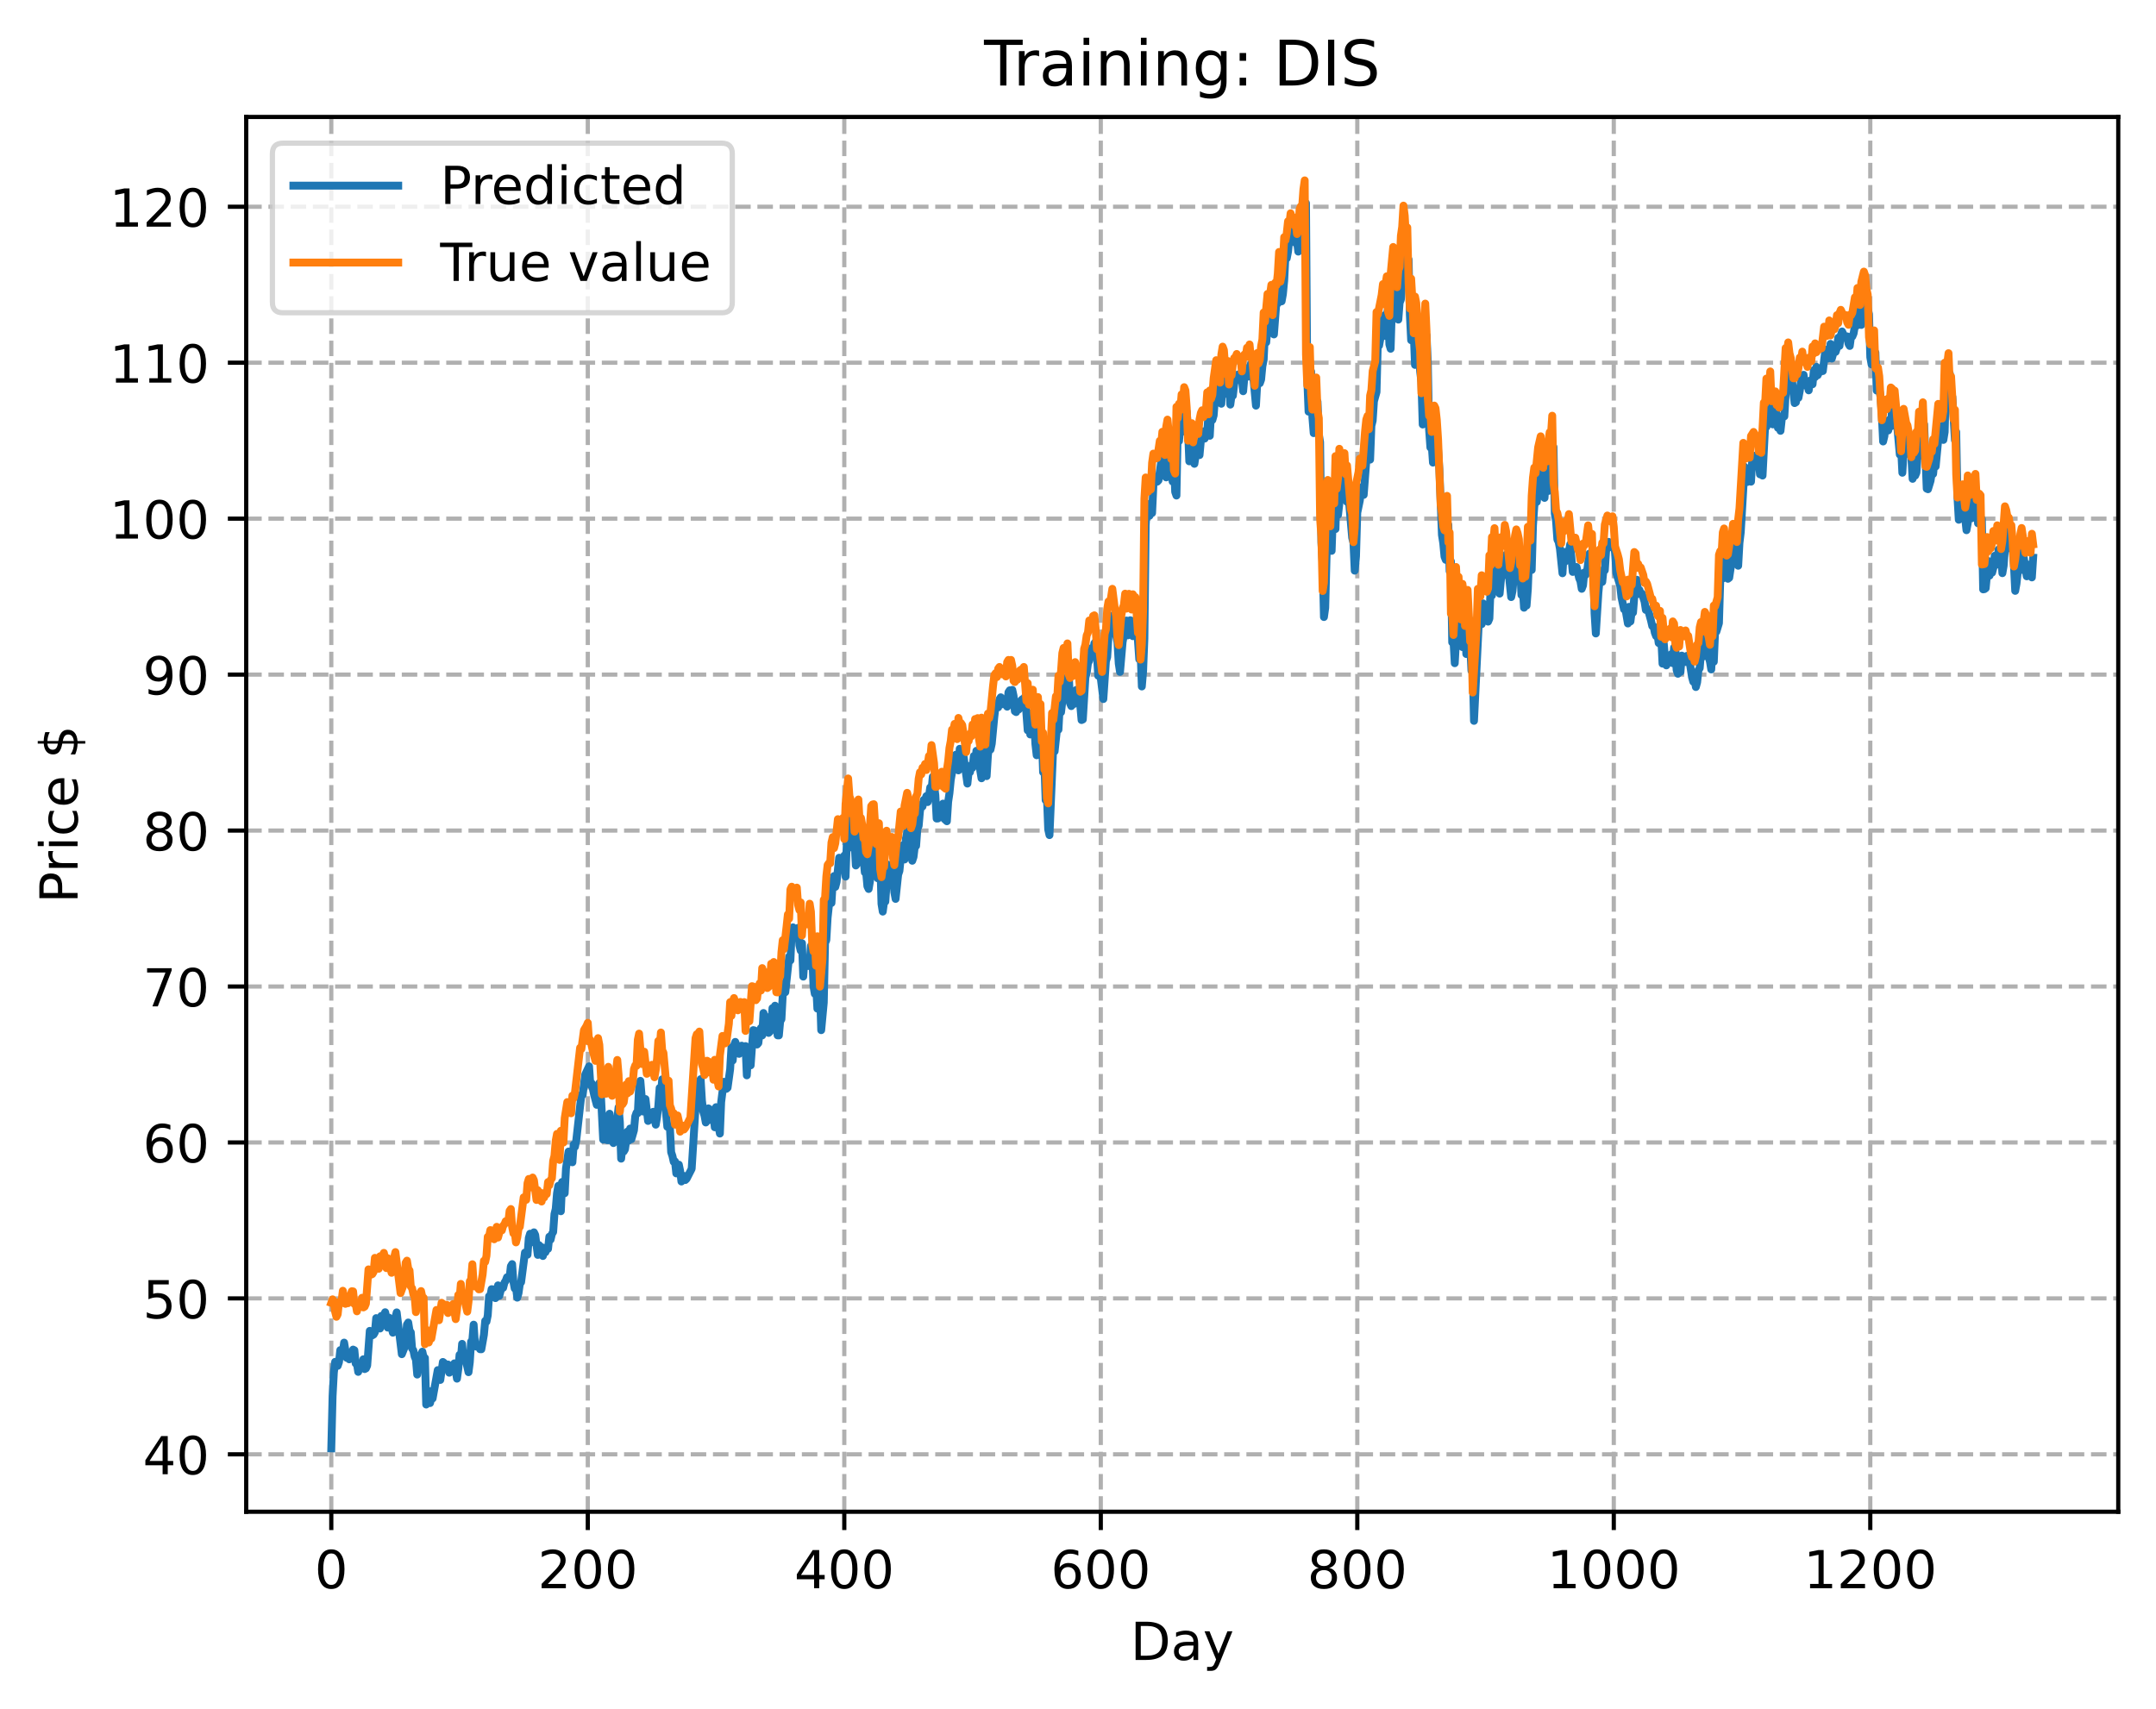 <?xml version="1.0" encoding="utf-8" standalone="no"?>
<!DOCTYPE svg PUBLIC "-//W3C//DTD SVG 1.1//EN"
  "http://www.w3.org/Graphics/SVG/1.1/DTD/svg11.dtd">
<!-- Created with matplotlib (https://matplotlib.org/) -->
<svg height="325.986pt" version="1.1" viewBox="0 0 411.286 325.986" width="411.286pt" xmlns="http://www.w3.org/2000/svg" xmlns:xlink="http://www.w3.org/1999/xlink">
 <defs>
  <style type="text/css">
*{stroke-linecap:butt;stroke-linejoin:round;}
  </style>
 </defs>
 <g id="figure_1">
  <g id="patch_1">
   <path d="M 0 325.986 
L 411.286 325.986 
L 411.286 0 
L 0 0 
z
" style="fill:#ffffff;"/>
  </g>
  <g id="axes_1">
   <g id="patch_2">
    <path d="M 46.966 288.43 
L 404.086 288.43 
L 404.086 22.318 
L 46.966 22.318 
z
" style="fill:#ffffff;"/>
   </g>
   <g id="matplotlib.axis_1">
    <g id="xtick_1">
     <g id="line2d_1">
      <path clip-path="url(#p373a71231e)" d="M 63.198 288.43 
L 63.198 22.318 
" style="fill:none;stroke:#b0b0b0;stroke-dasharray:2.96,1.28;stroke-dashoffset:0;stroke-width:0.8;"/>
     </g>
     <g id="line2d_2">
      <defs>
       <path d="M 0 0 
L 0 3.5 
" id="m6cf2665cf6" style="stroke:#000000;stroke-width:0.8;"/>
      </defs>
      <g>
       <use style="stroke:#000000;stroke-width:0.8;" x="63.198" xlink:href="#m6cf2665cf6" y="288.43"/>
      </g>
     </g>
     <g id="text_1">
      <!-- 0 -->
      <defs>
       <path d="M 31.781 66.406 
Q 24.172 66.406 20.328 58.906 
Q 16.5 51.422 16.5 36.375 
Q 16.5 21.391 20.328 13.891 
Q 24.172 6.391 31.781 6.391 
Q 39.453 6.391 43.281 13.891 
Q 47.125 21.391 47.125 36.375 
Q 47.125 51.422 43.281 58.906 
Q 39.453 66.406 31.781 66.406 
z
M 31.781 74.219 
Q 44.047 74.219 50.516 64.516 
Q 56.984 54.828 56.984 36.375 
Q 56.984 17.969 50.516 8.266 
Q 44.047 -1.422 31.781 -1.422 
Q 19.531 -1.422 13.062 8.266 
Q 6.594 17.969 6.594 36.375 
Q 6.594 54.828 13.062 64.516 
Q 19.531 74.219 31.781 74.219 
z
" id="DejaVuSans-48"/>
      </defs>
      <g transform="translate(60.017 303.029)scale(0.1 -0.1)">
       <use xlink:href="#DejaVuSans-48"/>
      </g>
     </g>
    </g>
    <g id="xtick_2">
     <g id="line2d_3">
      <path clip-path="url(#p373a71231e)" d="M 112.129 288.43 
L 112.129 22.318 
" style="fill:none;stroke:#b0b0b0;stroke-dasharray:2.96,1.28;stroke-dashoffset:0;stroke-width:0.8;"/>
     </g>
     <g id="line2d_4">
      <g>
       <use style="stroke:#000000;stroke-width:0.8;" x="112.129" xlink:href="#m6cf2665cf6" y="288.43"/>
      </g>
     </g>
     <g id="text_2">
      <!-- 200 -->
      <defs>
       <path d="M 19.188 8.297 
L 53.609 8.297 
L 53.609 0 
L 7.328 0 
L 7.328 8.297 
Q 12.938 14.109 22.625 23.891 
Q 32.328 33.688 34.812 36.531 
Q 39.547 41.844 41.422 45.531 
Q 43.312 49.219 43.312 52.781 
Q 43.312 58.594 39.234 62.25 
Q 35.156 65.922 28.609 65.922 
Q 23.969 65.922 18.812 64.312 
Q 13.672 62.703 7.812 59.422 
L 7.812 69.391 
Q 13.766 71.781 18.938 73 
Q 24.125 74.219 28.422 74.219 
Q 39.75 74.219 46.484 68.547 
Q 53.219 62.891 53.219 53.422 
Q 53.219 48.922 51.531 44.891 
Q 49.859 40.875 45.406 35.406 
Q 44.188 33.984 37.641 27.219 
Q 31.109 20.453 19.188 8.297 
z
" id="DejaVuSans-50"/>
      </defs>
      <g transform="translate(102.585 303.029)scale(0.1 -0.1)">
       <use xlink:href="#DejaVuSans-50"/>
       <use x="63.623" xlink:href="#DejaVuSans-48"/>
       <use x="127.246" xlink:href="#DejaVuSans-48"/>
      </g>
     </g>
    </g>
    <g id="xtick_3">
     <g id="line2d_5">
      <path clip-path="url(#p373a71231e)" d="M 161.06 288.43 
L 161.06 22.318 
" style="fill:none;stroke:#b0b0b0;stroke-dasharray:2.96,1.28;stroke-dashoffset:0;stroke-width:0.8;"/>
     </g>
     <g id="line2d_6">
      <g>
       <use style="stroke:#000000;stroke-width:0.8;" x="161.06" xlink:href="#m6cf2665cf6" y="288.43"/>
      </g>
     </g>
     <g id="text_3">
      <!-- 400 -->
      <defs>
       <path d="M 37.797 64.312 
L 12.891 25.391 
L 37.797 25.391 
z
M 35.203 72.906 
L 47.609 72.906 
L 47.609 25.391 
L 58.016 25.391 
L 58.016 17.188 
L 47.609 17.188 
L 47.609 0 
L 37.797 0 
L 37.797 17.188 
L 4.891 17.188 
L 4.891 26.703 
z
" id="DejaVuSans-52"/>
      </defs>
      <g transform="translate(151.516 303.029)scale(0.1 -0.1)">
       <use xlink:href="#DejaVuSans-52"/>
       <use x="63.623" xlink:href="#DejaVuSans-48"/>
       <use x="127.246" xlink:href="#DejaVuSans-48"/>
      </g>
     </g>
    </g>
    <g id="xtick_4">
     <g id="line2d_7">
      <path clip-path="url(#p373a71231e)" d="M 209.99 288.43 
L 209.99 22.318 
" style="fill:none;stroke:#b0b0b0;stroke-dasharray:2.96,1.28;stroke-dashoffset:0;stroke-width:0.8;"/>
     </g>
     <g id="line2d_8">
      <g>
       <use style="stroke:#000000;stroke-width:0.8;" x="209.99" xlink:href="#m6cf2665cf6" y="288.43"/>
      </g>
     </g>
     <g id="text_4">
      <!-- 600 -->
      <defs>
       <path d="M 33.016 40.375 
Q 26.375 40.375 22.484 35.828 
Q 18.609 31.297 18.609 23.391 
Q 18.609 15.531 22.484 10.953 
Q 26.375 6.391 33.016 6.391 
Q 39.656 6.391 43.531 10.953 
Q 47.406 15.531 47.406 23.391 
Q 47.406 31.297 43.531 35.828 
Q 39.656 40.375 33.016 40.375 
z
M 52.594 71.297 
L 52.594 62.312 
Q 48.875 64.062 45.094 64.984 
Q 41.312 65.922 37.594 65.922 
Q 27.828 65.922 22.672 59.328 
Q 17.531 52.734 16.797 39.406 
Q 19.672 43.656 24.016 45.922 
Q 28.375 48.188 33.594 48.188 
Q 44.578 48.188 50.953 41.516 
Q 57.328 34.859 57.328 23.391 
Q 57.328 12.156 50.688 5.359 
Q 44.047 -1.422 33.016 -1.422 
Q 20.359 -1.422 13.672 8.266 
Q 6.984 17.969 6.984 36.375 
Q 6.984 53.656 15.188 63.938 
Q 23.391 74.219 37.203 74.219 
Q 40.922 74.219 44.703 73.484 
Q 48.484 72.75 52.594 71.297 
z
" id="DejaVuSans-54"/>
      </defs>
      <g transform="translate(200.446 303.029)scale(0.1 -0.1)">
       <use xlink:href="#DejaVuSans-54"/>
       <use x="63.623" xlink:href="#DejaVuSans-48"/>
       <use x="127.246" xlink:href="#DejaVuSans-48"/>
      </g>
     </g>
    </g>
    <g id="xtick_5">
     <g id="line2d_9">
      <path clip-path="url(#p373a71231e)" d="M 258.921 288.43 
L 258.921 22.318 
" style="fill:none;stroke:#b0b0b0;stroke-dasharray:2.96,1.28;stroke-dashoffset:0;stroke-width:0.8;"/>
     </g>
     <g id="line2d_10">
      <g>
       <use style="stroke:#000000;stroke-width:0.8;" x="258.921" xlink:href="#m6cf2665cf6" y="288.43"/>
      </g>
     </g>
     <g id="text_5">
      <!-- 800 -->
      <defs>
       <path d="M 31.781 34.625 
Q 24.75 34.625 20.719 30.859 
Q 16.703 27.094 16.703 20.516 
Q 16.703 13.922 20.719 10.156 
Q 24.75 6.391 31.781 6.391 
Q 38.812 6.391 42.859 10.172 
Q 46.922 13.969 46.922 20.516 
Q 46.922 27.094 42.891 30.859 
Q 38.875 34.625 31.781 34.625 
z
M 21.922 38.812 
Q 15.578 40.375 12.031 44.719 
Q 8.5 49.078 8.5 55.328 
Q 8.5 64.062 14.719 69.141 
Q 20.953 74.219 31.781 74.219 
Q 42.672 74.219 48.875 69.141 
Q 55.078 64.062 55.078 55.328 
Q 55.078 49.078 51.531 44.719 
Q 48 40.375 41.703 38.812 
Q 48.828 37.156 52.797 32.312 
Q 56.781 27.484 56.781 20.516 
Q 56.781 9.906 50.312 4.234 
Q 43.844 -1.422 31.781 -1.422 
Q 19.734 -1.422 13.25 4.234 
Q 6.781 9.906 6.781 20.516 
Q 6.781 27.484 10.781 32.312 
Q 14.797 37.156 21.922 38.812 
z
M 18.312 54.391 
Q 18.312 48.734 21.844 45.562 
Q 25.391 42.391 31.781 42.391 
Q 38.141 42.391 41.719 45.562 
Q 45.312 48.734 45.312 54.391 
Q 45.312 60.062 41.719 63.234 
Q 38.141 66.406 31.781 66.406 
Q 25.391 66.406 21.844 63.234 
Q 18.312 60.062 18.312 54.391 
z
" id="DejaVuSans-56"/>
      </defs>
      <g transform="translate(249.377 303.029)scale(0.1 -0.1)">
       <use xlink:href="#DejaVuSans-56"/>
       <use x="63.623" xlink:href="#DejaVuSans-48"/>
       <use x="127.246" xlink:href="#DejaVuSans-48"/>
      </g>
     </g>
    </g>
    <g id="xtick_6">
     <g id="line2d_11">
      <path clip-path="url(#p373a71231e)" d="M 307.851 288.43 
L 307.851 22.318 
" style="fill:none;stroke:#b0b0b0;stroke-dasharray:2.96,1.28;stroke-dashoffset:0;stroke-width:0.8;"/>
     </g>
     <g id="line2d_12">
      <g>
       <use style="stroke:#000000;stroke-width:0.8;" x="307.851" xlink:href="#m6cf2665cf6" y="288.43"/>
      </g>
     </g>
     <g id="text_6">
      <!-- 1000 -->
      <defs>
       <path d="M 12.406 8.297 
L 28.516 8.297 
L 28.516 63.922 
L 10.984 60.406 
L 10.984 69.391 
L 28.422 72.906 
L 38.281 72.906 
L 38.281 8.297 
L 54.391 8.297 
L 54.391 0 
L 12.406 0 
z
" id="DejaVuSans-49"/>
      </defs>
      <g transform="translate(295.126 303.029)scale(0.1 -0.1)">
       <use xlink:href="#DejaVuSans-49"/>
       <use x="63.623" xlink:href="#DejaVuSans-48"/>
       <use x="127.246" xlink:href="#DejaVuSans-48"/>
       <use x="190.869" xlink:href="#DejaVuSans-48"/>
      </g>
     </g>
    </g>
    <g id="xtick_7">
     <g id="line2d_13">
      <path clip-path="url(#p373a71231e)" d="M 356.782 288.43 
L 356.782 22.318 
" style="fill:none;stroke:#b0b0b0;stroke-dasharray:2.96,1.28;stroke-dashoffset:0;stroke-width:0.8;"/>
     </g>
     <g id="line2d_14">
      <g>
       <use style="stroke:#000000;stroke-width:0.8;" x="356.782" xlink:href="#m6cf2665cf6" y="288.43"/>
      </g>
     </g>
     <g id="text_7">
      <!-- 1200 -->
      <g transform="translate(344.057 303.029)scale(0.1 -0.1)">
       <use xlink:href="#DejaVuSans-49"/>
       <use x="63.623" xlink:href="#DejaVuSans-50"/>
       <use x="127.246" xlink:href="#DejaVuSans-48"/>
       <use x="190.869" xlink:href="#DejaVuSans-48"/>
      </g>
     </g>
    </g>
    <g id="text_8">
     <!-- Day -->
     <defs>
      <path d="M 19.672 64.797 
L 19.672 8.109 
L 31.594 8.109 
Q 46.688 8.109 53.688 14.938 
Q 60.688 21.781 60.688 36.531 
Q 60.688 51.172 53.688 57.984 
Q 46.688 64.797 31.594 64.797 
z
M 9.812 72.906 
L 30.078 72.906 
Q 51.266 72.906 61.172 64.094 
Q 71.094 55.281 71.094 36.531 
Q 71.094 17.672 61.125 8.828 
Q 51.172 0 30.078 0 
L 9.812 0 
z
" id="DejaVuSans-68"/>
      <path d="M 34.281 27.484 
Q 23.391 27.484 19.188 25 
Q 14.984 22.516 14.984 16.5 
Q 14.984 11.719 18.141 8.906 
Q 21.297 6.109 26.703 6.109 
Q 34.188 6.109 38.703 11.406 
Q 43.219 16.703 43.219 25.484 
L 43.219 27.484 
z
M 52.203 31.203 
L 52.203 0 
L 43.219 0 
L 43.219 8.297 
Q 40.141 3.328 35.547 0.953 
Q 30.953 -1.422 24.312 -1.422 
Q 15.922 -1.422 10.953 3.297 
Q 6 8.016 6 15.922 
Q 6 25.141 12.172 29.828 
Q 18.359 34.516 30.609 34.516 
L 43.219 34.516 
L 43.219 35.406 
Q 43.219 41.609 39.141 45 
Q 35.062 48.391 27.688 48.391 
Q 23 48.391 18.547 47.266 
Q 14.109 46.141 10.016 43.891 
L 10.016 52.203 
Q 14.938 54.109 19.578 55.047 
Q 24.219 56 28.609 56 
Q 40.484 56 46.344 49.844 
Q 52.203 43.703 52.203 31.203 
z
" id="DejaVuSans-97"/>
      <path d="M 32.172 -5.078 
Q 28.375 -14.844 24.75 -17.812 
Q 21.141 -20.797 15.094 -20.797 
L 7.906 -20.797 
L 7.906 -13.281 
L 13.188 -13.281 
Q 16.891 -13.281 18.938 -11.516 
Q 21 -9.766 23.484 -3.219 
L 25.094 0.875 
L 2.984 54.688 
L 12.5 54.688 
L 29.594 11.922 
L 46.688 54.688 
L 56.203 54.688 
z
" id="DejaVuSans-121"/>
     </defs>
     <g transform="translate(215.652 316.707)scale(0.1 -0.1)">
      <use xlink:href="#DejaVuSans-68"/>
      <use x="77.002" xlink:href="#DejaVuSans-97"/>
      <use x="138.281" xlink:href="#DejaVuSans-121"/>
     </g>
    </g>
   </g>
   <g id="matplotlib.axis_2">
    <g id="ytick_1">
     <g id="line2d_15">
      <path clip-path="url(#p373a71231e)" d="M 46.966 277.48 
L 404.086 277.48 
" style="fill:none;stroke:#b0b0b0;stroke-dasharray:2.96,1.28;stroke-dashoffset:0;stroke-width:0.8;"/>
     </g>
     <g id="line2d_16">
      <defs>
       <path d="M 0 0 
L -3.5 0 
" id="mec806aec71" style="stroke:#000000;stroke-width:0.8;"/>
      </defs>
      <g>
       <use style="stroke:#000000;stroke-width:0.8;" x="46.966" xlink:href="#mec806aec71" y="277.48"/>
      </g>
     </g>
     <g id="text_9">
      <!-- 40 -->
      <g transform="translate(27.241 281.28)scale(0.1 -0.1)">
       <use xlink:href="#DejaVuSans-52"/>
       <use x="63.623" xlink:href="#DejaVuSans-48"/>
      </g>
     </g>
    </g>
    <g id="ytick_2">
     <g id="line2d_17">
      <path clip-path="url(#p373a71231e)" d="M 46.966 247.726 
L 404.086 247.726 
" style="fill:none;stroke:#b0b0b0;stroke-dasharray:2.96,1.28;stroke-dashoffset:0;stroke-width:0.8;"/>
     </g>
     <g id="line2d_18">
      <g>
       <use style="stroke:#000000;stroke-width:0.8;" x="46.966" xlink:href="#mec806aec71" y="247.726"/>
      </g>
     </g>
     <g id="text_10">
      <!-- 50 -->
      <defs>
       <path d="M 10.797 72.906 
L 49.516 72.906 
L 49.516 64.594 
L 19.828 64.594 
L 19.828 46.734 
Q 21.969 47.469 24.109 47.828 
Q 26.266 48.188 28.422 48.188 
Q 40.625 48.188 47.75 41.5 
Q 54.891 34.812 54.891 23.391 
Q 54.891 11.625 47.562 5.094 
Q 40.234 -1.422 26.906 -1.422 
Q 22.312 -1.422 17.547 -0.641 
Q 12.797 0.141 7.719 1.703 
L 7.719 11.625 
Q 12.109 9.234 16.797 8.062 
Q 21.484 6.891 26.703 6.891 
Q 35.156 6.891 40.078 11.328 
Q 45.016 15.766 45.016 23.391 
Q 45.016 31 40.078 35.438 
Q 35.156 39.891 26.703 39.891 
Q 22.75 39.891 18.812 39.016 
Q 14.891 38.141 10.797 36.281 
z
" id="DejaVuSans-53"/>
      </defs>
      <g transform="translate(27.241 251.525)scale(0.1 -0.1)">
       <use xlink:href="#DejaVuSans-53"/>
       <use x="63.623" xlink:href="#DejaVuSans-48"/>
      </g>
     </g>
    </g>
    <g id="ytick_3">
     <g id="line2d_19">
      <path clip-path="url(#p373a71231e)" d="M 46.966 217.971 
L 404.086 217.971 
" style="fill:none;stroke:#b0b0b0;stroke-dasharray:2.96,1.28;stroke-dashoffset:0;stroke-width:0.8;"/>
     </g>
     <g id="line2d_20">
      <g>
       <use style="stroke:#000000;stroke-width:0.8;" x="46.966" xlink:href="#mec806aec71" y="217.971"/>
      </g>
     </g>
     <g id="text_11">
      <!-- 60 -->
      <g transform="translate(27.241 221.77)scale(0.1 -0.1)">
       <use xlink:href="#DejaVuSans-54"/>
       <use x="63.623" xlink:href="#DejaVuSans-48"/>
      </g>
     </g>
    </g>
    <g id="ytick_4">
     <g id="line2d_21">
      <path clip-path="url(#p373a71231e)" d="M 46.966 188.216 
L 404.086 188.216 
" style="fill:none;stroke:#b0b0b0;stroke-dasharray:2.96,1.28;stroke-dashoffset:0;stroke-width:0.8;"/>
     </g>
     <g id="line2d_22">
      <g>
       <use style="stroke:#000000;stroke-width:0.8;" x="46.966" xlink:href="#mec806aec71" y="188.216"/>
      </g>
     </g>
     <g id="text_12">
      <!-- 70 -->
      <defs>
       <path d="M 8.203 72.906 
L 55.078 72.906 
L 55.078 68.703 
L 28.609 0 
L 18.312 0 
L 43.219 64.594 
L 8.203 64.594 
z
" id="DejaVuSans-55"/>
      </defs>
      <g transform="translate(27.241 192.015)scale(0.1 -0.1)">
       <use xlink:href="#DejaVuSans-55"/>
       <use x="63.623" xlink:href="#DejaVuSans-48"/>
      </g>
     </g>
    </g>
    <g id="ytick_5">
     <g id="line2d_23">
      <path clip-path="url(#p373a71231e)" d="M 46.966 158.462 
L 404.086 158.462 
" style="fill:none;stroke:#b0b0b0;stroke-dasharray:2.96,1.28;stroke-dashoffset:0;stroke-width:0.8;"/>
     </g>
     <g id="line2d_24">
      <g>
       <use style="stroke:#000000;stroke-width:0.8;" x="46.966" xlink:href="#mec806aec71" y="158.462"/>
      </g>
     </g>
     <g id="text_13">
      <!-- 80 -->
      <g transform="translate(27.241 162.261)scale(0.1 -0.1)">
       <use xlink:href="#DejaVuSans-56"/>
       <use x="63.623" xlink:href="#DejaVuSans-48"/>
      </g>
     </g>
    </g>
    <g id="ytick_6">
     <g id="line2d_25">
      <path clip-path="url(#p373a71231e)" d="M 46.966 128.707 
L 404.086 128.707 
" style="fill:none;stroke:#b0b0b0;stroke-dasharray:2.96,1.28;stroke-dashoffset:0;stroke-width:0.8;"/>
     </g>
     <g id="line2d_26">
      <g>
       <use style="stroke:#000000;stroke-width:0.8;" x="46.966" xlink:href="#mec806aec71" y="128.707"/>
      </g>
     </g>
     <g id="text_14">
      <!-- 90 -->
      <defs>
       <path d="M 10.984 1.516 
L 10.984 10.5 
Q 14.703 8.734 18.5 7.812 
Q 22.312 6.891 25.984 6.891 
Q 35.75 6.891 40.891 13.453 
Q 46.047 20.016 46.781 33.406 
Q 43.953 29.203 39.594 26.953 
Q 35.25 24.703 29.984 24.703 
Q 19.047 24.703 12.672 31.312 
Q 6.297 37.938 6.297 49.422 
Q 6.297 60.641 12.938 67.422 
Q 19.578 74.219 30.609 74.219 
Q 43.266 74.219 49.922 64.516 
Q 56.594 54.828 56.594 36.375 
Q 56.594 19.141 48.406 8.859 
Q 40.234 -1.422 26.422 -1.422 
Q 22.703 -1.422 18.891 -0.688 
Q 15.094 0.047 10.984 1.516 
z
M 30.609 32.422 
Q 37.25 32.422 41.125 36.953 
Q 45.016 41.5 45.016 49.422 
Q 45.016 57.281 41.125 61.844 
Q 37.25 66.406 30.609 66.406 
Q 23.969 66.406 20.094 61.844 
Q 16.219 57.281 16.219 49.422 
Q 16.219 41.5 20.094 36.953 
Q 23.969 32.422 30.609 32.422 
z
" id="DejaVuSans-57"/>
      </defs>
      <g transform="translate(27.241 132.506)scale(0.1 -0.1)">
       <use xlink:href="#DejaVuSans-57"/>
       <use x="63.623" xlink:href="#DejaVuSans-48"/>
      </g>
     </g>
    </g>
    <g id="ytick_7">
     <g id="line2d_27">
      <path clip-path="url(#p373a71231e)" d="M 46.966 98.952 
L 404.086 98.952 
" style="fill:none;stroke:#b0b0b0;stroke-dasharray:2.96,1.28;stroke-dashoffset:0;stroke-width:0.8;"/>
     </g>
     <g id="line2d_28">
      <g>
       <use style="stroke:#000000;stroke-width:0.8;" x="46.966" xlink:href="#mec806aec71" y="98.952"/>
      </g>
     </g>
     <g id="text_15">
      <!-- 100 -->
      <g transform="translate(20.878 102.751)scale(0.1 -0.1)">
       <use xlink:href="#DejaVuSans-49"/>
       <use x="63.623" xlink:href="#DejaVuSans-48"/>
       <use x="127.246" xlink:href="#DejaVuSans-48"/>
      </g>
     </g>
    </g>
    <g id="ytick_8">
     <g id="line2d_29">
      <path clip-path="url(#p373a71231e)" d="M 46.966 69.197 
L 404.086 69.197 
" style="fill:none;stroke:#b0b0b0;stroke-dasharray:2.96,1.28;stroke-dashoffset:0;stroke-width:0.8;"/>
     </g>
     <g id="line2d_30">
      <g>
       <use style="stroke:#000000;stroke-width:0.8;" x="46.966" xlink:href="#mec806aec71" y="69.197"/>
      </g>
     </g>
     <g id="text_16">
      <!-- 110 -->
      <g transform="translate(20.878 72.997)scale(0.1 -0.1)">
       <use xlink:href="#DejaVuSans-49"/>
       <use x="63.623" xlink:href="#DejaVuSans-49"/>
       <use x="127.246" xlink:href="#DejaVuSans-48"/>
      </g>
     </g>
    </g>
    <g id="ytick_9">
     <g id="line2d_31">
      <path clip-path="url(#p373a71231e)" d="M 46.966 39.443 
L 404.086 39.443 
" style="fill:none;stroke:#b0b0b0;stroke-dasharray:2.96,1.28;stroke-dashoffset:0;stroke-width:0.8;"/>
     </g>
     <g id="line2d_32">
      <g>
       <use style="stroke:#000000;stroke-width:0.8;" x="46.966" xlink:href="#mec806aec71" y="39.443"/>
      </g>
     </g>
     <g id="text_17">
      <!-- 120 -->
      <g transform="translate(20.878 43.242)scale(0.1 -0.1)">
       <use xlink:href="#DejaVuSans-49"/>
       <use x="63.623" xlink:href="#DejaVuSans-50"/>
       <use x="127.246" xlink:href="#DejaVuSans-48"/>
      </g>
     </g>
    </g>
    <g id="text_18">
     <!-- Price $ -->
     <defs>
      <path d="M 19.672 64.797 
L 19.672 37.406 
L 32.078 37.406 
Q 38.969 37.406 42.719 40.969 
Q 46.484 44.531 46.484 51.125 
Q 46.484 57.672 42.719 61.234 
Q 38.969 64.797 32.078 64.797 
z
M 9.812 72.906 
L 32.078 72.906 
Q 44.344 72.906 50.609 67.359 
Q 56.891 61.812 56.891 51.125 
Q 56.891 40.328 50.609 34.812 
Q 44.344 29.297 32.078 29.297 
L 19.672 29.297 
L 19.672 0 
L 9.812 0 
z
" id="DejaVuSans-80"/>
      <path d="M 41.109 46.297 
Q 39.594 47.172 37.812 47.578 
Q 36.031 48 33.891 48 
Q 26.266 48 22.188 43.047 
Q 18.109 38.094 18.109 28.812 
L 18.109 0 
L 9.078 0 
L 9.078 54.688 
L 18.109 54.688 
L 18.109 46.188 
Q 20.953 51.172 25.484 53.578 
Q 30.031 56 36.531 56 
Q 37.453 56 38.578 55.875 
Q 39.703 55.766 41.062 55.516 
z
" id="DejaVuSans-114"/>
      <path d="M 9.422 54.688 
L 18.406 54.688 
L 18.406 0 
L 9.422 0 
z
M 9.422 75.984 
L 18.406 75.984 
L 18.406 64.594 
L 9.422 64.594 
z
" id="DejaVuSans-105"/>
      <path d="M 48.781 52.594 
L 48.781 44.188 
Q 44.969 46.297 41.141 47.344 
Q 37.312 48.391 33.406 48.391 
Q 24.656 48.391 19.812 42.844 
Q 14.984 37.312 14.984 27.297 
Q 14.984 17.281 19.812 11.734 
Q 24.656 6.203 33.406 6.203 
Q 37.312 6.203 41.141 7.25 
Q 44.969 8.297 48.781 10.406 
L 48.781 2.094 
Q 45.016 0.344 40.984 -0.531 
Q 36.969 -1.422 32.422 -1.422 
Q 20.062 -1.422 12.781 6.344 
Q 5.516 14.109 5.516 27.297 
Q 5.516 40.672 12.859 48.328 
Q 20.219 56 33.016 56 
Q 37.156 56 41.109 55.141 
Q 45.062 54.297 48.781 52.594 
z
" id="DejaVuSans-99"/>
      <path d="M 56.203 29.594 
L 56.203 25.203 
L 14.891 25.203 
Q 15.484 15.922 20.484 11.062 
Q 25.484 6.203 34.422 6.203 
Q 39.594 6.203 44.453 7.469 
Q 49.312 8.734 54.109 11.281 
L 54.109 2.781 
Q 49.266 0.734 44.188 -0.344 
Q 39.109 -1.422 33.891 -1.422 
Q 20.797 -1.422 13.156 6.188 
Q 5.516 13.812 5.516 26.812 
Q 5.516 40.234 12.766 48.109 
Q 20.016 56 32.328 56 
Q 43.359 56 49.781 48.891 
Q 56.203 41.797 56.203 29.594 
z
M 47.219 32.234 
Q 47.125 39.594 43.094 43.984 
Q 39.062 48.391 32.422 48.391 
Q 24.906 48.391 20.391 44.141 
Q 15.875 39.891 15.188 32.172 
z
" id="DejaVuSans-101"/>
      <path id="DejaVuSans-32"/>
      <path d="M 33.797 -14.703 
L 28.906 -14.703 
L 28.859 0 
Q 23.734 0.094 18.609 1.188 
Q 13.484 2.297 8.297 4.5 
L 8.297 13.281 
Q 13.281 10.156 18.375 8.562 
Q 23.484 6.984 28.906 6.938 
L 28.906 29.203 
Q 18.109 30.953 13.203 35.156 
Q 8.297 39.359 8.297 46.688 
Q 8.297 54.641 13.625 59.219 
Q 18.953 63.812 28.906 64.5 
L 28.906 75.984 
L 33.797 75.984 
L 33.797 64.656 
Q 38.328 64.453 42.578 63.688 
Q 46.828 62.938 50.875 61.625 
L 50.875 53.078 
Q 46.828 55.125 42.547 56.25 
Q 38.281 57.375 33.797 57.562 
L 33.797 36.719 
Q 44.875 35.016 50.094 30.609 
Q 55.328 26.219 55.328 18.609 
Q 55.328 10.359 49.781 5.594 
Q 44.234 0.828 33.797 0.094 
z
M 28.906 37.594 
L 28.906 57.625 
Q 23.25 56.984 20.266 54.391 
Q 17.281 51.812 17.281 47.516 
Q 17.281 43.312 20.031 40.969 
Q 22.797 38.625 28.906 37.594 
z
M 33.797 28.219 
L 33.797 7.078 
Q 39.984 7.906 43.141 10.594 
Q 46.297 13.281 46.297 17.672 
Q 46.297 21.969 43.281 24.5 
Q 40.281 27.047 33.797 28.219 
z
" id="DejaVuSans-36"/>
     </defs>
     <g transform="translate(14.798 172.342)rotate(-90)scale(0.1 -0.1)">
      <use xlink:href="#DejaVuSans-80"/>
      <use x="58.553" xlink:href="#DejaVuSans-114"/>
      <use x="99.666" xlink:href="#DejaVuSans-105"/>
      <use x="127.449" xlink:href="#DejaVuSans-99"/>
      <use x="182.43" xlink:href="#DejaVuSans-101"/>
      <use x="243.953" xlink:href="#DejaVuSans-32"/>
      <use x="275.74" xlink:href="#DejaVuSans-36"/>
     </g>
    </g>
   </g>
   <g id="line2d_33">
    <path clip-path="url(#p373a71231e)" d="M 63.198 276.334 
L 63.443 266.416 
L 63.688 261.865 
L 63.932 259.827 
L 64.177 260.365 
L 64.422 260.6 
L 64.666 259.884 
L 64.911 257.592 
L 65.156 258.16 
L 65.4 257.943 
L 65.645 256.162 
L 66.134 259.068 
L 66.379 258.672 
L 66.623 259.352 
L 66.868 258.908 
L 67.357 257.492 
L 67.602 257.613 
L 67.847 260.137 
L 68.091 260.192 
L 68.336 261.749 
L 68.581 260.672 
L 68.825 260.534 
L 69.07 260.554 
L 69.315 259.339 
L 69.559 261.214 
L 69.804 261.088 
L 70.049 260.536 
L 70.538 253.919 
L 70.783 254.188 
L 71.027 254.774 
L 71.272 254.623 
L 71.517 254.19 
L 71.761 251.489 
L 72.495 253.473 
L 72.74 251.069 
L 72.984 251.174 
L 73.229 250.911 
L 73.474 250.364 
L 73.718 251.497 
L 73.963 253.298 
L 74.208 251.399 
L 74.942 254.271 
L 75.186 251.845 
L 75.431 251.394 
L 75.676 250.394 
L 76.654 258.374 
L 77.144 257.146 
L 77.388 255.839 
L 77.633 252.722 
L 77.878 252.327 
L 78.122 253.869 
L 78.367 254.201 
L 78.611 257.289 
L 78.856 257.646 
L 79.101 258.841 
L 79.345 259.407 
L 79.59 262.262 
L 79.835 260.215 
L 80.079 259.88 
L 80.324 258.431 
L 80.569 257.885 
L 80.813 258.996 
L 81.058 259.09 
L 81.303 267.978 
L 81.792 265.387 
L 82.037 267.701 
L 82.281 266.72 
L 82.526 266.83 
L 83.505 261.409 
L 83.749 262.078 
L 83.994 263.285 
L 84.483 259.853 
L 84.728 260.039 
L 84.972 261.183 
L 85.217 261.189 
L 85.462 260.34 
L 85.706 261.905 
L 85.951 261.337 
L 86.196 261.143 
L 86.685 260.116 
L 87.174 263.042 
L 87.419 261.26 
L 87.664 258.488 
L 87.908 259.351 
L 88.153 256.4 
L 88.398 259.159 
L 88.642 259.535 
L 88.887 259.651 
L 89.376 261.808 
L 89.621 259.91 
L 89.866 255.986 
L 90.11 255.652 
L 90.355 252.735 
L 90.599 256.354 
L 90.844 256.921 
L 91.333 256.765 
L 91.578 257.424 
L 91.823 257.434 
L 92.312 254.672 
L 92.557 252.022 
L 92.801 252.165 
L 93.046 250.96 
L 93.291 247.31 
L 93.535 247.282 
L 93.78 245.965 
L 94.025 245.996 
L 94.514 247.674 
L 94.759 247.394 
L 95.003 245.238 
L 95.248 247.245 
L 95.737 245.331 
L 95.982 245.709 
L 96.227 244.726 
L 96.471 244.373 
L 96.716 243.694 
L 96.96 243.601 
L 97.205 243.8 
L 97.45 241.594 
L 97.694 241.183 
L 97.939 244.52 
L 98.184 245.829 
L 98.428 245.6 
L 98.673 247.585 
L 98.918 246.717 
L 99.162 244.987 
L 99.407 244.628 
L 100.141 238.984 
L 100.386 239.301 
L 100.63 239.391 
L 100.875 236.192 
L 101.12 235.382 
L 101.364 237.027 
L 101.609 236.342 
L 101.854 235.12 
L 102.098 235.615 
L 102.587 239.428 
L 102.832 237.559 
L 103.077 239.385 
L 103.321 237.936 
L 103.566 239.64 
L 103.811 238.412 
L 104.055 238.91 
L 104.3 237.941 
L 104.545 238.28 
L 104.789 235.958 
L 105.034 236.516 
L 105.279 235.447 
L 105.523 235.056 
L 105.768 231.645 
L 106.013 230.649 
L 106.257 227.68 
L 106.502 226.25 
L 106.747 226.165 
L 106.991 231.098 
L 107.236 225.508 
L 107.481 225.669 
L 107.725 227.663 
L 107.97 222.916 
L 108.459 219.708 
L 108.704 221.599 
L 108.948 221.395 
L 109.193 221.757 
L 109.438 218.381 
L 109.682 218.803 
L 109.927 217.593 
L 110.906 208.863 
L 111.15 208.904 
L 111.64 205.013 
L 112.374 203.448 
L 112.618 206.996 
L 112.863 206.673 
L 113.352 208.948 
L 113.842 210.802 
L 114.086 210.128 
L 114.331 206.633 
L 114.575 207.887 
L 115.065 217.435 
L 115.554 213.818 
L 115.799 217.524 
L 116.043 217.545 
L 116.288 212.488 
L 116.533 215.566 
L 116.777 215.647 
L 117.022 218.093 
L 117.267 214.189 
L 117.511 215.683 
L 118.001 211.264 
L 118.245 214.066 
L 118.49 221.068 
L 118.735 218.841 
L 118.979 219.704 
L 119.224 219.287 
L 119.713 215.883 
L 119.958 217.607 
L 120.203 215.317 
L 120.447 217.357 
L 120.936 215.66 
L 121.181 212.993 
L 121.426 212.303 
L 121.67 212.38 
L 121.915 207.404 
L 122.16 206.219 
L 122.649 212.066 
L 123.138 209.692 
L 123.628 213.873 
L 123.872 213.676 
L 124.117 213.07 
L 124.362 213.359 
L 124.606 212.127 
L 125.096 214.58 
L 125.34 213.145 
L 125.585 210.973 
L 125.83 207.571 
L 126.074 209.032 
L 126.319 205.931 
L 126.563 209.267 
L 126.808 209.657 
L 127.297 214.986 
L 127.542 214.92 
L 127.787 215.041 
L 128.031 219.824 
L 128.276 220.565 
L 128.521 221.673 
L 128.765 221.593 
L 129.01 223.877 
L 129.255 222.409 
L 129.499 222.204 
L 129.744 223.391 
L 129.989 225.424 
L 130.233 225.133 
L 130.478 224.353 
L 130.723 225.148 
L 130.967 224.919 
L 131.946 222.999 
L 132.924 207.479 
L 133.169 206.609 
L 133.414 206.391 
L 133.658 205.901 
L 133.903 209.962 
L 134.148 212.07 
L 134.392 212.869 
L 134.637 214.164 
L 134.882 213.825 
L 135.126 211.47 
L 135.371 211.633 
L 135.616 213.694 
L 135.86 212.677 
L 136.105 212.494 
L 136.35 215.081 
L 136.594 211.241 
L 137.084 215.032 
L 137.328 216.277 
L 137.573 210.263 
L 138.062 206.398 
L 138.307 207.488 
L 138.551 207.747 
L 138.796 207.537 
L 139.285 204 
L 139.53 199.841 
L 139.775 202.337 
L 140.019 199.48 
L 140.264 198.786 
L 140.509 199.493 
L 140.753 199.75 
L 140.998 201.068 
L 141.243 200.744 
L 141.487 199.508 
L 141.732 200.088 
L 141.977 200.009 
L 142.221 199.587 
L 142.466 205.171 
L 142.711 200.918 
L 142.955 201.568 
L 143.2 203.264 
L 143.689 196.543 
L 143.934 196.601 
L 144.423 199.288 
L 144.668 198.996 
L 144.912 196.919 
L 145.157 196.134 
L 145.402 197.555 
L 145.646 193.275 
L 146.136 195.172 
L 146.38 194.071 
L 146.625 197.072 
L 146.87 196.841 
L 147.114 196.072 
L 147.359 192.346 
L 147.604 193.313 
L 147.848 191.879 
L 148.338 197.541 
L 148.582 197.553 
L 148.827 194.872 
L 149.072 194.452 
L 149.316 189.892 
L 149.561 187.62 
L 149.806 189.309 
L 150.539 182.506 
L 150.784 183.247 
L 151.029 177.554 
L 151.273 176.93 
L 151.763 177.682 
L 152.007 178.55 
L 152.252 177.025 
L 152.497 180.357 
L 152.741 181.367 
L 152.986 179.945 
L 153.231 186.333 
L 153.475 182.885 
L 154.209 184.31 
L 154.454 183.73 
L 154.699 180.458 
L 154.943 182.003 
L 155.188 188.189 
L 155.433 189.614 
L 155.677 187.811 
L 155.922 192.442 
L 156.166 186.853 
L 156.411 188.685 
L 156.656 196.55 
L 157.145 191.293 
L 157.39 179.928 
L 157.634 179.365 
L 157.879 175.095 
L 158.124 172.802 
L 158.368 172.327 
L 158.613 172.289 
L 158.858 168.259 
L 159.102 167.145 
L 159.347 169.214 
L 159.592 168.273 
L 160.081 163.647 
L 160.326 165.139 
L 160.57 165.48 
L 161.06 163.255 
L 161.304 167.254 
L 161.549 160.532 
L 162.038 155.41 
L 162.283 158.626 
L 162.527 159.213 
L 162.772 161.846 
L 163.017 160.834 
L 163.261 165.13 
L 163.506 164.76 
L 163.751 160.816 
L 163.995 158.981 
L 164.24 163.366 
L 164.485 162.505 
L 164.729 163.901 
L 164.974 166.437 
L 165.219 166.328 
L 165.463 169.106 
L 165.708 169.613 
L 165.953 168.145 
L 166.442 160.412 
L 166.687 160.102 
L 166.931 160.029 
L 167.421 167.564 
L 167.665 166.199 
L 167.91 163.546 
L 168.154 172.451 
L 168.399 173.93 
L 168.644 172.101 
L 168.888 172.026 
L 169.378 164.959 
L 169.622 167.486 
L 169.867 166.465 
L 170.356 166.163 
L 170.601 170.209 
L 170.846 171.507 
L 171.335 166.875 
L 171.58 166.16 
L 172.069 161.315 
L 172.314 161.867 
L 172.558 163.986 
L 172.803 160.077 
L 173.292 157.589 
L 173.537 158.572 
L 174.026 164.23 
L 174.271 163.483 
L 174.515 161.466 
L 174.76 161.402 
L 175.005 158.092 
L 175.249 157.592 
L 175.494 154.777 
L 175.739 153.516 
L 175.983 153.873 
L 176.228 152.606 
L 176.473 152.615 
L 176.717 151.889 
L 176.962 153.032 
L 177.207 151.906 
L 177.451 150.245 
L 177.696 150.753 
L 177.941 148.19 
L 178.43 151.681 
L 178.675 156.174 
L 178.919 156.161 
L 179.164 154.665 
L 179.409 155.142 
L 179.653 153.846 
L 179.898 153.322 
L 180.142 156.233 
L 180.632 156.69 
L 180.876 152.982 
L 181.121 151.341 
L 181.366 148.817 
L 181.61 147.445 
L 181.855 145.203 
L 182.1 145.179 
L 182.344 143.989 
L 182.589 144.755 
L 182.834 146.984 
L 183.078 142.862 
L 183.323 143.956 
L 183.568 143.872 
L 183.812 144.277 
L 184.546 149.506 
L 184.791 147.164 
L 185.036 147.331 
L 185.28 145.984 
L 185.525 146.483 
L 185.77 144.242 
L 186.014 145.983 
L 186.259 143.252 
L 186.503 146.034 
L 186.748 143.027 
L 186.993 147.01 
L 187.237 148.495 
L 187.482 143 
L 187.727 144.428 
L 187.971 144.95 
L 188.216 148.083 
L 188.461 144.098 
L 188.705 142.197 
L 188.95 143.017 
L 189.195 141.891 
L 189.684 136.731 
L 189.929 134.579 
L 190.173 134.195 
L 190.418 134.959 
L 190.663 133.413 
L 190.907 133.036 
L 191.152 133.366 
L 191.397 134.371 
L 191.641 133.395 
L 191.886 133.799 
L 192.13 134.832 
L 192.375 132.085 
L 192.62 131.704 
L 192.864 134.022 
L 193.109 131.627 
L 193.354 132.772 
L 193.598 135.698 
L 193.843 135.861 
L 194.088 134.532 
L 194.332 135.371 
L 194.822 133.586 
L 195.066 133.381 
L 195.311 133.355 
L 195.556 132.908 
L 196.045 139.348 
L 196.29 136.058 
L 196.534 140.138 
L 196.779 138.189 
L 197.024 137.888 
L 197.268 137.326 
L 197.513 141.937 
L 197.758 144.1 
L 198.002 139.141 
L 198.247 138.766 
L 198.491 143.113 
L 198.736 140.134 
L 198.981 147.331 
L 199.225 145.716 
L 199.47 152.674 
L 199.715 152.05 
L 199.959 158.261 
L 200.204 159.334 
L 200.938 142.052 
L 201.183 143.354 
L 201.672 138.781 
L 201.917 139.216 
L 202.161 134.761 
L 202.406 135.897 
L 202.651 133.846 
L 202.895 130.35 
L 203.14 129.409 
L 203.385 133.402 
L 203.629 131.391 
L 203.874 128.312 
L 204.118 134.188 
L 204.363 134.722 
L 204.608 134.123 
L 204.852 134.331 
L 205.097 132.549 
L 205.342 131.615 
L 205.586 132.802 
L 205.831 133.256 
L 206.076 134.612 
L 206.32 137.382 
L 206.565 137.268 
L 207.054 129.242 
L 207.299 128.371 
L 207.544 126.527 
L 207.788 126.073 
L 208.033 123.721 
L 208.278 124.733 
L 208.522 124.372 
L 208.767 122.738 
L 209.012 122.449 
L 209.256 125.029 
L 209.501 128.932 
L 209.746 128.534 
L 209.99 129.416 
L 210.479 133.375 
L 210.969 126.173 
L 211.213 125.366 
L 211.458 121.425 
L 211.703 119.946 
L 211.947 120.618 
L 212.437 117.328 
L 212.926 121.296 
L 213.171 122.515 
L 213.415 126.606 
L 213.66 128.199 
L 214.149 122.534 
L 214.394 121.149 
L 214.639 120.567 
L 214.883 118.391 
L 215.128 121.223 
L 215.373 120.889 
L 215.617 118.337 
L 216.106 121.376 
L 216.351 118.428 
L 216.596 119.666 
L 216.84 118.859 
L 217.33 125.796 
L 217.574 124.215 
L 217.819 130.976 
L 218.064 128.073 
L 218.308 121.814 
L 218.553 100.276 
L 218.798 96.107 
L 219.042 97.745 
L 219.287 98.405 
L 219.532 97.832 
L 219.776 97.89 
L 220.021 92.715 
L 220.266 90.994 
L 220.51 91.196 
L 220.755 91.904 
L 221 91.65 
L 221.489 88.316 
L 221.734 89.341 
L 221.978 86.727 
L 222.223 89.608 
L 222.467 91.084 
L 222.712 85.776 
L 222.957 84.264 
L 223.691 91.877 
L 223.935 87.596 
L 224.18 93.853 
L 224.425 94.55 
L 224.669 81.944 
L 224.914 84.167 
L 225.159 81.31 
L 225.403 82.461 
L 225.648 79.499 
L 225.893 81.105 
L 226.137 77.923 
L 226.382 78.521 
L 226.627 81.845 
L 226.871 88.02 
L 227.116 87.547 
L 227.361 86.812 
L 227.605 84.881 
L 227.85 88.494 
L 228.339 85.247 
L 228.828 86.832 
L 229.073 84.15 
L 229.318 82.913 
L 229.562 82.288 
L 229.807 83.685 
L 230.052 83.176 
L 230.296 82.372 
L 230.541 78.945 
L 230.786 83.15 
L 231.03 78.504 
L 231.275 80.136 
L 231.52 79.269 
L 231.764 76.189 
L 232.254 72.912 
L 232.498 73.51 
L 232.743 73.712 
L 232.988 77.034 
L 233.232 71.586 
L 233.477 70.106 
L 233.722 70.871 
L 233.966 73.946 
L 234.211 75.241 
L 234.455 72.798 
L 234.7 77.196 
L 234.945 75.372 
L 235.189 75.506 
L 235.434 73.309 
L 235.679 72.186 
L 235.923 72.049 
L 236.168 71.449 
L 236.413 72.461 
L 236.657 71.874 
L 236.902 72.243 
L 237.147 74.643 
L 237.391 71.858 
L 237.636 71.412 
L 237.881 71.897 
L 238.125 70.158 
L 238.37 70.654 
L 238.615 69.491 
L 238.859 72.069 
L 239.104 72.144 
L 239.593 77.396 
L 239.838 73.088 
L 240.082 71.209 
L 240.327 73.116 
L 240.572 72.432 
L 240.816 69.868 
L 241.061 68.665 
L 241.306 63.395 
L 241.55 65.327 
L 242.04 59.769 
L 242.284 61.643 
L 242.774 58.012 
L 243.018 63.809 
L 243.508 57.411 
L 243.752 57.901 
L 243.997 55.904 
L 244.242 51.668 
L 244.486 57.494 
L 244.731 56.125 
L 244.976 53.576 
L 245.22 48.793 
L 245.465 49.293 
L 245.709 48.021 
L 245.954 45.674 
L 246.199 46.227 
L 246.443 44.073 
L 246.688 44.816 
L 246.933 44.863 
L 247.177 46.381 
L 247.422 46.053 
L 247.667 48.004 
L 247.911 47.357 
L 248.156 43.482 
L 248.401 42.805 
L 248.645 42.923 
L 248.89 39.503 
L 249.135 38.763 
L 249.379 72.341 
L 249.624 78.536 
L 249.869 75.848 
L 250.113 70.881 
L 250.358 79.623 
L 250.603 82.642 
L 250.847 81.287 
L 251.092 82.287 
L 251.337 76.644 
L 251.581 82.873 
L 251.826 84.345 
L 252.07 103.479 
L 252.315 107.444 
L 252.56 117.729 
L 252.804 115.973 
L 253.294 97.185 
L 253.538 96.314 
L 253.783 97.943 
L 254.028 105.101 
L 254.272 98.045 
L 254.517 97.9 
L 254.762 100.94 
L 255.006 91.889 
L 255.251 98.239 
L 255.496 96.1 
L 255.74 90.665 
L 256.23 93.879 
L 256.474 92.336 
L 256.719 91.734 
L 256.964 95.748 
L 257.208 94.169 
L 257.942 102.587 
L 258.187 103.564 
L 258.431 108.88 
L 258.676 106.169 
L 258.921 97.822 
L 259.41 95.467 
L 259.655 92.972 
L 259.899 93.221 
L 260.144 94.424 
L 260.633 88.039 
L 260.878 85.772 
L 261.123 85.076 
L 261.367 87.697 
L 261.612 81.243 
L 261.857 80.257 
L 262.101 76.55 
L 262.591 74.802 
L 262.835 65.413 
L 263.08 65.944 
L 263.325 64.589 
L 263.569 63.898 
L 264.058 60.179 
L 264.303 64.108 
L 264.548 60.157 
L 264.792 58.848 
L 265.037 65.703 
L 265.282 66.541 
L 265.526 58.624 
L 266.016 53.243 
L 266.26 55.907 
L 266.505 56.877 
L 266.75 60.983 
L 266.994 57.772 
L 267.239 57.145 
L 267.484 51.201 
L 267.728 49.402 
L 267.973 45.443 
L 268.218 47.321 
L 268.462 51.63 
L 268.707 49.51 
L 268.952 60.115 
L 269.196 64.914 
L 269.441 59.252 
L 269.685 63.415 
L 269.93 69.622 
L 270.175 62.664 
L 270.419 63.811 
L 270.909 70.839 
L 271.153 72.912 
L 271.398 80.991 
L 271.643 77.101 
L 272.132 63.939 
L 272.377 69.254 
L 272.621 82.011 
L 272.866 85.385 
L 273.111 84.757 
L 273.355 88.262 
L 273.6 87.253 
L 273.845 83.179 
L 274.089 83.648 
L 274.334 85.865 
L 274.579 89.581 
L 275.068 102.063 
L 275.313 103.605 
L 275.557 106.199 
L 275.802 106.816 
L 276.046 104.711 
L 276.291 100.125 
L 276.536 108.982 
L 276.78 107.086 
L 277.025 122.552 
L 277.27 122.242 
L 277.514 126.538 
L 277.759 122.1 
L 278.004 113.542 
L 278.248 118.287 
L 278.493 115.401 
L 278.738 121.14 
L 278.982 123.465 
L 279.227 116.688 
L 279.472 118.66 
L 279.716 124.785 
L 279.961 118.838 
L 280.206 118.016 
L 280.695 127.973 
L 280.94 127.433 
L 281.184 137.539 
L 282.163 117.473 
L 282.652 119.093 
L 282.897 115.108 
L 283.141 118.116 
L 283.386 118.091 
L 283.631 117.502 
L 283.875 118.6 
L 284.12 118.031 
L 284.365 111.771 
L 284.609 113.627 
L 284.854 108.198 
L 285.099 109.099 
L 285.343 106.375 
L 285.588 110.917 
L 285.833 111.441 
L 286.077 113.262 
L 286.567 107.974 
L 286.811 109.78 
L 287.056 109.194 
L 287.301 105.83 
L 287.545 106.963 
L 288.279 113.922 
L 288.524 112.771 
L 288.768 110.166 
L 289.013 110.124 
L 289.258 107.79 
L 289.502 106.589 
L 289.747 107.314 
L 289.992 108.43 
L 290.236 113.523 
L 290.481 112.036 
L 290.726 115.952 
L 290.97 115.159 
L 291.215 115.539 
L 291.46 112.374 
L 291.704 106.085 
L 291.949 108.591 
L 292.194 108.748 
L 292.438 100.246 
L 292.683 96.656 
L 292.928 94.814 
L 293.172 95.752 
L 293.661 90.91 
L 294.151 88.867 
L 294.64 94.999 
L 294.885 91.564 
L 295.129 93.278 
L 295.374 93.668 
L 295.619 89.984 
L 295.863 88.14 
L 296.108 88.835 
L 296.353 85.291 
L 296.597 97.994 
L 296.842 99.468 
L 297.087 102.932 
L 297.331 103.408 
L 297.576 104.686 
L 298.065 109.376 
L 298.31 105.292 
L 298.555 107.145 
L 299.044 105.149 
L 299.289 105.271 
L 299.533 103.848 
L 300.022 109.122 
L 300.267 108.554 
L 300.756 108.179 
L 301.246 110.323 
L 301.49 110.888 
L 301.735 112.344 
L 301.98 111.696 
L 302.224 109.232 
L 302.469 109.696 
L 302.714 109.291 
L 303.203 105.617 
L 303.448 107.823 
L 303.692 107.748 
L 303.937 107.084 
L 304.182 117.022 
L 304.426 120.866 
L 304.916 113.064 
L 305.16 110.56 
L 305.405 109.833 
L 305.649 111.032 
L 305.894 108.679 
L 306.139 108.808 
L 306.383 105.118 
L 306.873 103.386 
L 307.117 104.263 
L 307.362 104.113 
L 307.607 104.508 
L 307.851 103.489 
L 308.096 105.494 
L 308.341 109.349 
L 308.83 110.961 
L 309.075 111.786 
L 309.319 113.992 
L 309.809 116.257 
L 310.053 116.113 
L 310.543 118.96 
L 310.787 115.774 
L 311.032 118.571 
L 311.277 116.604 
L 311.521 116.885 
L 312.01 110.682 
L 312.255 110.607 
L 312.5 113.338 
L 312.744 112.546 
L 312.989 113.249 
L 313.234 113.259 
L 313.723 114.793 
L 313.968 116.374 
L 314.212 116.127 
L 314.457 116.585 
L 314.946 118.377 
L 315.191 119.457 
L 315.436 119.483 
L 315.68 120.712 
L 315.925 121.364 
L 316.17 120.871 
L 316.414 122.688 
L 316.659 122.845 
L 316.904 121.681 
L 317.148 126.622 
L 317.393 122.832 
L 317.637 125.72 
L 317.882 126.952 
L 318.371 125.963 
L 318.616 125.807 
L 318.861 124.791 
L 319.105 126.532 
L 319.35 123.537 
L 319.595 123.858 
L 319.839 127.861 
L 320.084 128.552 
L 320.329 127.052 
L 320.573 128.199 
L 320.818 125.083 
L 321.063 126.148 
L 321.307 125.91 
L 321.552 126.314 
L 321.797 125.133 
L 322.041 126.048 
L 322.286 126.05 
L 322.775 129.203 
L 323.02 130.08 
L 323.265 129.566 
L 323.509 131.081 
L 323.754 130.174 
L 323.998 127.862 
L 324.243 127.485 
L 324.488 124.556 
L 324.732 123.425 
L 324.977 125.232 
L 325.466 121.366 
L 325.711 121.86 
L 325.956 125.358 
L 326.2 126.24 
L 326.445 127.728 
L 326.69 123.339 
L 326.934 126.255 
L 327.179 120.345 
L 327.424 120.52 
L 327.913 118.898 
L 328.158 110.806 
L 328.402 109.761 
L 328.647 110.371 
L 328.892 106.106 
L 329.136 105.331 
L 329.381 108.7 
L 329.625 110.428 
L 329.87 110.239 
L 330.359 106.992 
L 330.604 106.529 
L 330.849 104.484 
L 331.093 106.17 
L 331.338 106.789 
L 331.583 107.942 
L 331.827 103.583 
L 332.072 101.547 
L 332.806 89.056 
L 333.051 91.236 
L 333.295 91.969 
L 333.785 90.411 
L 334.029 91.904 
L 334.274 87.539 
L 334.519 87.078 
L 334.763 86.936 
L 335.008 87.105 
L 335.252 87.879 
L 335.497 87.951 
L 335.742 90.506 
L 335.986 89.694 
L 336.231 90.737 
L 336.72 81.301 
L 336.965 81.452 
L 337.21 76.675 
L 337.454 78.523 
L 337.699 78.321 
L 337.944 75.39 
L 338.188 80.971 
L 338.433 79.274 
L 338.678 79.684 
L 338.922 78.92 
L 339.167 81.634 
L 339.412 80.66 
L 339.656 82.202 
L 339.901 79.931 
L 340.146 79.451 
L 340.39 79.44 
L 340.88 70.961 
L 341.124 71.55 
L 341.369 69.796 
L 341.613 71.738 
L 341.858 72.694 
L 342.347 76.909 
L 342.592 76.756 
L 342.837 75.399 
L 343.081 75.893 
L 343.326 74.583 
L 343.571 72.6 
L 343.815 73.167 
L 344.06 71.506 
L 344.305 73.418 
L 344.549 73.62 
L 344.794 73.312 
L 345.039 74.477 
L 345.283 72.622 
L 345.773 73.312 
L 346.017 70.607 
L 346.262 71.948 
L 346.507 69.989 
L 346.751 71.586 
L 346.996 71.015 
L 347.24 70.954 
L 347.485 70.601 
L 347.73 70.794 
L 348.219 66.705 
L 348.464 67.982 
L 348.708 68.41 
L 348.953 68.113 
L 349.198 65.607 
L 349.442 68.414 
L 349.932 66.677 
L 350.176 67.134 
L 350.421 66.349 
L 350.666 64.441 
L 350.91 65.995 
L 351.155 63.978 
L 351.4 63.243 
L 351.889 64.258 
L 352.134 64.307 
L 352.378 64.181 
L 352.623 65.594 
L 352.868 66.007 
L 353.112 64.194 
L 353.357 64.197 
L 353.601 63.616 
L 354.091 60.7 
L 354.335 62.067 
L 354.58 58.903 
L 354.825 59.842 
L 355.069 62.004 
L 355.314 57.708 
L 355.803 55.823 
L 356.048 56.585 
L 356.293 58.941 
L 356.537 59.914 
L 356.782 68.163 
L 357.027 69.533 
L 357.271 67.087 
L 357.516 68.902 
L 357.761 67.281 
L 358.005 74.518 
L 358.25 74.562 
L 358.495 74.136 
L 358.739 75.741 
L 358.984 79.192 
L 359.228 84.235 
L 359.473 83.209 
L 359.718 80.686 
L 359.962 80.287 
L 360.207 82.135 
L 360.452 80.058 
L 360.696 81.363 
L 360.941 77.97 
L 361.186 78.136 
L 361.43 79.314 
L 361.675 78.635 
L 362.409 86.736 
L 362.654 85.407 
L 362.898 90.199 
L 363.388 82.136 
L 363.877 84.825 
L 364.122 85.353 
L 364.366 86.764 
L 364.611 87.07 
L 364.856 91.361 
L 365.1 88.898 
L 365.345 90.754 
L 365.589 90.171 
L 365.834 86.58 
L 366.079 87.047 
L 366.323 82.661 
L 366.568 86.132 
L 366.813 84.402 
L 367.057 80.962 
L 367.547 93.232 
L 367.791 93.343 
L 368.281 91.73 
L 368.525 90.126 
L 368.77 90.427 
L 369.015 87.961 
L 369.259 89.004 
L 369.993 81.321 
L 370.238 82.061 
L 370.483 82.224 
L 370.727 83.933 
L 370.972 82.432 
L 371.216 73.479 
L 371.461 73.533 
L 371.706 73.388 
L 371.95 71.275 
L 372.195 77.092 
L 372.44 75.717 
L 372.929 83.991 
L 373.174 82.406 
L 373.418 94.949 
L 373.663 99.169 
L 373.908 97.15 
L 374.152 98.908 
L 374.397 98.628 
L 374.642 96.667 
L 375.131 101.164 
L 375.376 99.827 
L 375.62 95.095 
L 375.865 98.891 
L 376.11 98.887 
L 376.354 96.212 
L 376.599 95.792 
L 376.844 95.758 
L 377.088 94.822 
L 377.333 99.845 
L 377.577 99.053 
L 377.822 98.725 
L 378.067 99.045 
L 378.311 112.447 
L 378.556 112.409 
L 378.801 112.227 
L 379.29 107.036 
L 379.535 109.831 
L 379.779 108.03 
L 380.024 109.255 
L 380.269 108.312 
L 380.513 106.032 
L 381.003 107.718 
L 381.247 104.838 
L 381.492 107.677 
L 381.737 105.865 
L 381.981 109.36 
L 382.226 107.921 
L 382.715 101.312 
L 382.96 101.967 
L 383.204 103.201 
L 383.449 103.344 
L 383.694 104.766 
L 383.938 104.763 
L 384.183 107.851 
L 384.428 112.735 
L 384.672 111.384 
L 384.917 109.142 
L 385.162 108.449 
L 385.406 108.796 
L 385.651 106.465 
L 385.896 105.287 
L 386.385 108.532 
L 386.63 109.957 
L 386.874 107.724 
L 387.608 110.167 
L 387.853 106.405 
L 387.853 106.405 
" style="fill:none;stroke:#1f77b4;stroke-linecap:square;stroke-width:1.5;"/>
   </g>
   <g id="line2d_34">
    <path clip-path="url(#p373a71231e)" d="M 63.198 248.589 
L 63.443 247.904 
L 63.688 248.321 
L 63.932 250.285 
L 64.177 251.237 
L 64.422 250.761 
L 64.666 248.41 
L 64.911 248.767 
L 65.156 248.291 
L 65.4 246.268 
L 65.89 248.767 
L 66.134 248.142 
L 66.379 248.648 
L 66.623 248.053 
L 67.113 246.357 
L 67.357 246.387 
L 67.602 248.797 
L 67.847 248.737 
L 68.091 250.195 
L 68.336 249.035 
L 68.581 248.827 
L 68.825 248.827 
L 69.07 247.607 
L 69.315 249.451 
L 69.559 249.303 
L 69.804 248.737 
L 70.293 242.191 
L 70.538 242.548 
L 70.783 243.203 
L 71.027 243.084 
L 71.272 242.667 
L 71.517 239.989 
L 72.251 242.072 
L 72.495 239.692 
L 72.74 239.811 
L 72.984 239.573 
L 73.229 239.037 
L 73.474 240.168 
L 73.718 241.953 
L 73.963 240.049 
L 74.697 242.846 
L 74.942 240.376 
L 75.186 239.9 
L 75.431 238.889 
L 76.41 246.714 
L 76.899 245.375 
L 77.144 244.036 
L 77.388 240.912 
L 77.633 240.525 
L 77.878 242.072 
L 78.122 242.4 
L 78.367 245.464 
L 78.611 245.792 
L 78.856 246.952 
L 79.101 247.488 
L 79.345 250.344 
L 79.59 248.38 
L 79.835 248.142 
L 80.079 246.774 
L 80.324 246.327 
L 80.569 247.488 
L 80.813 247.607 
L 81.058 256.474 
L 81.547 253.796 
L 81.792 256.146 
L 82.037 255.254 
L 82.281 255.402 
L 83.26 249.928 
L 83.505 250.612 
L 83.749 251.891 
L 84.239 248.559 
L 84.483 248.737 
L 84.728 249.838 
L 84.972 249.809 
L 85.217 248.946 
L 85.462 250.523 
L 85.706 249.987 
L 85.951 249.809 
L 86.44 248.797 
L 86.93 251.683 
L 87.174 249.868 
L 87.419 247.071 
L 87.664 247.904 
L 87.908 244.959 
L 88.153 247.726 
L 88.398 248.083 
L 88.642 248.172 
L 89.132 250.255 
L 89.376 248.351 
L 89.621 244.453 
L 89.866 244.125 
L 90.11 241.209 
L 90.355 244.839 
L 90.599 245.464 
L 91.089 245.375 
L 91.333 246 
L 91.578 245.97 
L 92.067 243.173 
L 92.312 240.555 
L 92.557 240.763 
L 92.801 239.603 
L 93.046 235.973 
L 93.291 235.973 
L 93.535 234.693 
L 93.78 234.753 
L 94.269 236.449 
L 94.514 236.181 
L 94.759 234.068 
L 95.003 236.121 
L 95.493 234.277 
L 95.737 234.753 
L 95.982 233.86 
L 96.227 233.592 
L 96.471 232.997 
L 96.716 232.967 
L 96.96 233.205 
L 97.205 231.033 
L 97.45 230.676 
L 97.694 234.039 
L 97.939 235.318 
L 98.184 235.08 
L 98.428 237.044 
L 98.673 236.121 
L 98.918 234.396 
L 99.162 234.068 
L 99.896 228.445 
L 100.141 228.802 
L 100.386 228.921 
L 100.63 225.737 
L 100.875 224.934 
L 101.12 226.57 
L 101.364 225.886 
L 101.609 224.666 
L 101.854 225.172 
L 102.343 228.95 
L 102.587 227.076 
L 102.832 228.95 
L 103.077 227.552 
L 103.321 229.248 
L 103.566 227.998 
L 103.811 228.474 
L 104.055 227.492 
L 104.3 227.82 
L 104.545 225.529 
L 104.789 226.154 
L 105.034 225.142 
L 105.279 224.815 
L 105.523 221.482 
L 105.768 220.53 
L 106.013 217.644 
L 106.257 216.334 
L 106.502 216.334 
L 106.747 221.304 
L 106.991 215.739 
L 107.236 215.948 
L 107.481 218.001 
L 107.725 213.329 
L 108.215 210.265 
L 108.459 212.199 
L 108.704 212.02 
L 108.948 212.407 
L 109.193 209.045 
L 109.438 209.521 
L 109.682 208.42 
L 110.661 199.91 
L 110.906 200.148 
L 111.395 196.548 
L 111.884 195.744 
L 112.129 195.149 
L 112.374 198.72 
L 112.618 198.392 
L 113.108 200.624 
L 113.597 202.409 
L 113.842 201.636 
L 114.086 198.065 
L 114.331 199.345 
L 114.82 208.807 
L 115.309 205.028 
L 115.554 208.688 
L 115.799 208.628 
L 116.043 203.54 
L 116.288 206.575 
L 116.533 206.664 
L 116.777 209.074 
L 117.022 205.176 
L 117.267 206.664 
L 117.756 202.231 
L 118.001 205.087 
L 118.245 212.08 
L 118.49 209.848 
L 118.735 210.711 
L 118.979 210.324 
L 119.469 206.902 
L 119.713 208.598 
L 119.958 206.277 
L 120.203 208.271 
L 120.692 206.605 
L 120.936 203.957 
L 121.181 203.272 
L 121.426 203.361 
L 121.67 198.392 
L 121.915 197.202 
L 122.404 203.004 
L 122.894 200.654 
L 123.383 204.879 
L 123.628 204.73 
L 123.872 204.165 
L 124.117 204.433 
L 124.362 203.153 
L 124.851 205.534 
L 125.096 204.135 
L 125.34 202.022 
L 125.585 198.601 
L 125.83 200.059 
L 126.074 196.994 
L 126.319 200.386 
L 126.563 200.862 
L 127.053 206.277 
L 127.297 206.129 
L 127.542 206.188 
L 127.787 210.889 
L 128.031 211.514 
L 128.276 212.526 
L 128.521 212.377 
L 128.765 214.579 
L 129.01 213.091 
L 129.255 212.823 
L 129.499 213.954 
L 129.744 215.918 
L 129.989 215.561 
L 130.233 214.757 
L 130.478 215.501 
L 130.723 215.204 
L 131.701 213.24 
L 132.68 198.065 
L 132.924 197.321 
L 133.169 197.202 
L 133.414 196.815 
L 133.658 200.951 
L 133.903 203.064 
L 134.148 203.837 
L 134.392 205.117 
L 134.637 204.73 
L 134.882 202.38 
L 135.126 202.528 
L 135.371 204.611 
L 135.616 203.599 
L 135.86 203.451 
L 136.105 206.01 
L 136.35 202.201 
L 136.839 206.069 
L 137.084 207.289 
L 137.328 201.368 
L 137.818 197.649 
L 138.062 198.809 
L 138.307 199.077 
L 138.551 198.868 
L 139.041 195.328 
L 139.285 191.192 
L 139.53 193.81 
L 139.775 191.043 
L 140.019 190.418 
L 140.264 191.192 
L 140.509 191.43 
L 140.753 192.769 
L 140.998 192.412 
L 141.243 191.162 
L 141.487 191.757 
L 141.732 191.638 
L 141.977 191.192 
L 142.221 196.696 
L 142.466 192.441 
L 142.711 193.156 
L 142.955 194.852 
L 143.445 188.157 
L 143.689 188.216 
L 144.178 190.835 
L 144.423 190.507 
L 144.668 188.395 
L 144.912 187.621 
L 145.157 188.99 
L 145.402 184.705 
L 145.891 186.61 
L 146.136 185.509 
L 146.38 188.514 
L 146.625 188.306 
L 146.87 187.532 
L 147.114 183.872 
L 147.359 184.913 
L 147.604 183.545 
L 148.093 189.317 
L 148.338 189.347 
L 148.582 186.699 
L 148.827 186.252 
L 149.072 181.67 
L 149.316 179.379 
L 149.561 181.075 
L 150.05 176.761 
L 150.295 174.47 
L 150.539 175.273 
L 150.784 169.679 
L 151.029 169.173 
L 151.518 170.036 
L 151.763 170.899 
L 152.007 169.352 
L 152.252 172.684 
L 152.497 173.636 
L 152.741 172.178 
L 152.986 178.486 
L 153.231 174.975 
L 153.475 175.481 
L 153.72 175.69 
L 153.965 176.374 
L 154.209 175.719 
L 154.454 172.417 
L 154.699 173.964 
L 154.943 180.123 
L 155.188 181.521 
L 155.433 179.647 
L 155.677 184.259 
L 155.922 178.635 
L 156.166 180.45 
L 156.411 188.246 
L 156.9 182.979 
L 157.145 171.673 
L 157.39 171.345 
L 157.634 167.209 
L 157.879 165.037 
L 158.124 164.68 
L 158.368 164.71 
L 158.613 160.753 
L 158.858 159.711 
L 159.102 161.824 
L 159.347 160.872 
L 159.836 156.289 
L 160.081 157.837 
L 160.326 158.224 
L 160.815 156.051 
L 161.06 160.068 
L 161.304 153.373 
L 161.794 148.523 
L 162.038 151.886 
L 162.283 152.6 
L 162.527 155.337 
L 162.772 154.355 
L 163.017 158.67 
L 163.261 158.253 
L 163.506 154.326 
L 163.751 152.54 
L 163.995 156.914 
L 164.24 156.051 
L 164.485 157.42 
L 164.729 159.979 
L 164.974 159.801 
L 165.219 162.568 
L 165.463 162.984 
L 165.708 161.467 
L 166.197 153.79 
L 166.442 153.493 
L 166.687 153.433 
L 167.176 161.05 
L 167.421 159.741 
L 167.665 157.063 
L 167.91 165.87 
L 168.154 167.358 
L 168.399 165.543 
L 168.644 165.424 
L 169.133 158.491 
L 169.378 161.11 
L 169.622 160.098 
L 170.112 159.681 
L 170.356 163.728 
L 170.601 165.067 
L 171.09 160.425 
L 171.335 159.771 
L 171.824 154.831 
L 172.069 155.397 
L 172.314 157.599 
L 172.558 153.701 
L 173.048 151.261 
L 173.292 152.273 
L 173.782 158.015 
L 174.026 157.301 
L 174.271 155.337 
L 174.515 155.218 
L 174.76 151.945 
L 175.005 151.469 
L 175.249 148.583 
L 175.494 147.333 
L 175.739 147.75 
L 175.983 146.47 
L 176.228 146.53 
L 176.473 145.756 
L 176.717 146.917 
L 176.962 145.846 
L 177.207 144.239 
L 177.451 144.745 
L 177.696 142.156 
L 178.185 145.637 
L 178.43 150.13 
L 178.675 150.13 
L 178.919 148.642 
L 179.164 149.059 
L 179.409 147.809 
L 179.653 147.244 
L 179.898 150.071 
L 180.387 150.487 
L 180.632 146.857 
L 180.876 145.221 
L 181.121 142.692 
L 181.366 141.382 
L 181.61 139.21 
L 181.855 139.3 
L 182.1 138.109 
L 182.344 138.853 
L 182.589 141.025 
L 182.834 136.979 
L 183.078 138.05 
L 183.323 137.961 
L 183.568 138.347 
L 184.302 143.495 
L 184.546 141.174 
L 184.791 141.382 
L 185.036 139.984 
L 185.28 140.49 
L 185.525 138.228 
L 185.77 139.924 
L 186.014 137.187 
L 186.259 140.014 
L 186.503 137.008 
L 186.748 140.966 
L 186.993 142.454 
L 187.237 136.919 
L 187.482 138.377 
L 187.727 138.853 
L 187.971 142.067 
L 188.216 138.08 
L 188.461 136.146 
L 188.705 137.008 
L 188.95 135.848 
L 189.439 130.849 
L 189.684 128.796 
L 189.929 128.439 
L 190.173 129.183 
L 190.418 127.576 
L 190.663 127.249 
L 190.907 127.576 
L 191.152 128.647 
L 191.397 127.606 
L 191.641 128.022 
L 191.886 129.064 
L 192.13 126.326 
L 192.375 125.91 
L 192.62 128.29 
L 192.864 125.91 
L 193.109 127.041 
L 193.354 129.897 
L 193.598 130.135 
L 193.843 128.796 
L 194.088 129.689 
L 194.332 128.469 
L 194.577 127.903 
L 194.822 127.725 
L 195.066 127.695 
L 195.311 127.249 
L 195.8 133.735 
L 196.045 130.343 
L 196.29 134.449 
L 196.534 132.456 
L 196.779 132.188 
L 197.024 131.593 
L 197.268 136.175 
L 197.513 138.258 
L 197.758 133.319 
L 198.002 132.992 
L 198.247 137.306 
L 198.491 134.33 
L 198.736 141.472 
L 198.981 139.805 
L 199.225 146.827 
L 199.47 146.143 
L 199.715 152.273 
L 199.959 153.284 
L 200.693 136.026 
L 200.938 137.336 
L 201.427 132.843 
L 201.672 133.319 
L 201.917 128.915 
L 202.161 130.105 
L 202.406 128.052 
L 202.651 124.601 
L 202.895 123.619 
L 203.14 127.665 
L 203.385 125.731 
L 203.629 122.756 
L 203.874 128.707 
L 204.118 129.361 
L 204.363 128.766 
L 204.608 129.004 
L 204.852 127.249 
L 205.097 126.326 
L 205.342 127.487 
L 205.586 127.874 
L 205.831 129.242 
L 206.076 131.98 
L 206.32 131.801 
L 206.81 123.797 
L 207.054 122.994 
L 207.299 121.238 
L 207.544 120.673 
L 207.788 118.382 
L 208.033 119.453 
L 208.278 119.096 
L 208.522 117.519 
L 208.767 117.4 
L 209.012 119.959 
L 209.256 123.857 
L 209.501 123.5 
L 209.746 124.273 
L 210.235 128.201 
L 210.724 120.941 
L 210.969 120.108 
L 211.213 116.21 
L 211.458 114.752 
L 211.703 115.555 
L 212.192 112.342 
L 212.681 116.24 
L 212.926 117.549 
L 213.171 121.625 
L 213.415 123.083 
L 213.905 117.43 
L 214.149 116.061 
L 214.394 115.436 
L 214.639 113.264 
L 214.883 116.121 
L 215.128 115.764 
L 215.373 113.294 
L 215.862 116.299 
L 216.106 113.383 
L 216.351 114.663 
L 216.596 113.919 
L 217.085 120.762 
L 217.33 119.126 
L 217.574 125.85 
L 217.819 122.964 
L 218.064 116.507 
L 218.308 95.144 
L 218.553 91.097 
L 218.798 92.942 
L 219.042 93.805 
L 219.287 93.239 
L 219.532 93.388 
L 219.776 88.3 
L 220.021 86.544 
L 220.266 86.693 
L 220.51 87.467 
L 220.755 87.378 
L 221.244 84.105 
L 221.489 85.057 
L 221.734 82.379 
L 221.978 85.384 
L 222.223 86.812 
L 222.467 81.427 
L 222.712 80.058 
L 223.446 87.586 
L 223.691 83.301 
L 223.935 89.758 
L 224.18 90.353 
L 224.425 77.618 
L 224.669 79.79 
L 224.914 77.023 
L 225.159 78.243 
L 225.403 75.238 
L 225.648 77.023 
L 225.893 73.869 
L 226.137 74.494 
L 226.382 77.797 
L 226.627 84.075 
L 227.116 82.647 
L 227.361 80.742 
L 227.605 84.402 
L 228.094 81.099 
L 228.584 82.795 
L 228.828 80.028 
L 229.073 78.808 
L 229.318 78.273 
L 229.562 79.582 
L 229.807 79.135 
L 230.052 78.183 
L 230.296 74.851 
L 230.541 79.046 
L 230.786 74.494 
L 231.03 76.1 
L 231.275 75.327 
L 231.52 72.173 
L 232.009 68.721 
L 232.254 69.435 
L 232.498 69.763 
L 232.743 73.006 
L 232.988 67.65 
L 233.232 66.133 
L 233.477 66.787 
L 233.722 70.031 
L 233.966 71.399 
L 234.211 68.87 
L 234.455 73.363 
L 234.7 71.459 
L 234.945 71.608 
L 235.189 69.406 
L 235.434 68.305 
L 235.679 68.215 
L 235.923 67.531 
L 236.168 68.602 
L 236.413 68.037 
L 236.657 68.424 
L 236.902 70.864 
L 237.147 68.096 
L 237.391 67.62 
L 237.636 68.096 
L 237.881 66.341 
L 238.125 66.966 
L 238.37 65.716 
L 238.615 68.305 
L 238.859 68.305 
L 239.349 73.601 
L 239.593 69.197 
L 239.838 67.353 
L 240.082 69.346 
L 240.327 68.662 
L 240.572 66.043 
L 240.816 64.764 
L 241.061 59.616 
L 241.306 61.402 
L 241.795 56.076 
L 242.04 57.98 
L 242.529 54.35 
L 242.774 60.122 
L 243.263 53.933 
L 243.508 54.409 
L 243.752 52.237 
L 243.997 48.072 
L 244.242 53.755 
L 244.486 52.535 
L 244.731 50.035 
L 244.976 45.245 
L 245.22 45.84 
L 245.465 44.501 
L 245.709 42.21 
L 245.954 42.835 
L 246.199 40.692 
L 246.443 41.496 
L 246.688 41.436 
L 246.933 43.013 
L 247.177 42.686 
L 247.422 44.65 
L 247.667 44.025 
L 247.911 39.919 
L 248.156 39.353 
L 248.401 39.443 
L 248.645 36.11 
L 248.89 34.414 
L 249.135 67.62 
L 249.379 73.512 
L 249.624 71.131 
L 249.869 66.222 
L 250.113 75.148 
L 250.358 78.154 
L 250.603 76.577 
L 250.847 77.648 
L 251.092 72.024 
L 251.337 78.302 
L 251.581 79.76 
L 251.826 98.893 
L 252.07 102.404 
L 252.315 112.758 
L 252.56 111.181 
L 253.049 92.495 
L 253.294 91.573 
L 253.538 93.358 
L 253.783 100.41 
L 254.028 93.328 
L 254.272 93.031 
L 254.517 96.066 
L 254.762 87.02 
L 255.006 93.269 
L 255.251 91.216 
L 255.496 85.622 
L 255.985 88.746 
L 256.23 87.169 
L 256.474 86.455 
L 256.719 90.502 
L 256.964 88.806 
L 257.697 97.107 
L 257.942 98.059 
L 258.187 103.445 
L 258.431 100.678 
L 258.676 92.406 
L 259.165 90.026 
L 259.41 87.497 
L 259.655 87.735 
L 259.899 88.865 
L 260.389 82.408 
L 260.633 80.058 
L 260.878 79.344 
L 261.123 81.903 
L 261.367 75.476 
L 261.612 74.434 
L 261.857 70.774 
L 262.346 68.93 
L 262.591 59.527 
L 262.835 60.003 
L 263.569 56.284 
L 263.814 54.201 
L 264.058 58.069 
L 264.303 54.201 
L 264.548 52.713 
L 264.792 59.527 
L 265.037 60.271 
L 265.282 52.326 
L 265.771 47.119 
L 266.016 49.797 
L 266.26 50.72 
L 266.505 54.796 
L 266.75 51.583 
L 266.994 50.958 
L 267.239 44.977 
L 267.484 43.281 
L 267.728 39.234 
L 267.973 41.168 
L 268.218 45.542 
L 268.462 43.4 
L 268.707 53.933 
L 268.952 58.873 
L 269.196 53.16 
L 269.441 57.296 
L 269.685 63.574 
L 269.93 56.581 
L 270.175 57.801 
L 270.664 64.823 
L 270.909 66.936 
L 271.153 75.029 
L 271.398 71.131 
L 271.887 57.92 
L 272.132 63.217 
L 272.377 75.981 
L 272.621 79.344 
L 272.866 78.897 
L 273.111 82.408 
L 273.355 81.516 
L 273.6 77.38 
L 273.845 77.886 
L 274.089 80.088 
L 274.334 83.837 
L 274.823 96.274 
L 275.068 97.881 
L 275.313 100.44 
L 275.557 101.184 
L 275.802 99.19 
L 276.046 94.608 
L 276.291 103.475 
L 276.536 101.6 
L 276.78 117.102 
L 277.025 116.894 
L 277.27 121.149 
L 277.514 116.745 
L 277.759 108.176 
L 278.004 112.967 
L 278.248 110.051 
L 278.493 115.853 
L 278.738 118.203 
L 278.982 111.39 
L 279.227 113.383 
L 279.472 119.423 
L 279.716 113.413 
L 279.961 112.55 
L 280.45 122.399 
L 280.695 121.804 
L 280.94 132.129 
L 281.673 120.048 
L 281.918 112.342 
L 282.163 113.324 
L 282.407 113.8 
L 282.652 109.753 
L 282.897 112.699 
L 283.141 112.55 
L 283.386 111.895 
L 283.631 112.907 
L 283.875 112.282 
L 284.12 105.944 
L 284.365 107.879 
L 284.609 102.463 
L 284.854 103.475 
L 285.099 100.767 
L 285.343 105.439 
L 285.588 105.915 
L 285.833 107.76 
L 286.322 102.493 
L 286.567 104.189 
L 286.811 103.594 
L 287.056 100.142 
L 287.301 101.332 
L 288.034 108.384 
L 288.279 107.224 
L 288.524 104.635 
L 288.768 104.427 
L 289.013 102.195 
L 289.258 101.005 
L 289.502 101.719 
L 289.747 102.88 
L 289.992 107.879 
L 290.236 106.45 
L 290.481 110.378 
L 290.726 109.604 
L 290.97 110.051 
L 291.215 106.837 
L 291.46 100.499 
L 291.704 103.029 
L 291.949 103.148 
L 292.194 94.548 
L 292.438 91.097 
L 292.683 89.222 
L 292.928 90.293 
L 293.417 85.354 
L 293.906 83.242 
L 294.395 89.252 
L 294.64 85.979 
L 294.885 87.705 
L 295.129 88.032 
L 295.374 84.283 
L 295.619 82.468 
L 295.863 83.063 
L 296.108 79.314 
L 296.353 92.138 
L 296.597 93.864 
L 296.842 97.405 
L 297.087 97.881 
L 297.331 99.131 
L 297.821 103.683 
L 298.065 99.607 
L 298.31 101.392 
L 298.799 99.369 
L 299.044 99.517 
L 299.289 98.089 
L 299.778 103.356 
L 300.022 102.761 
L 300.512 102.582 
L 301.001 104.784 
L 301.246 105.379 
L 301.49 106.867 
L 301.735 106.183 
L 301.98 103.713 
L 302.224 104.1 
L 302.469 103.772 
L 302.958 100.232 
L 303.203 102.463 
L 303.448 102.552 
L 303.692 101.868 
L 303.937 111.687 
L 304.182 115.674 
L 304.671 107.938 
L 304.916 105.439 
L 305.16 104.814 
L 305.405 105.915 
L 305.649 103.564 
L 305.894 103.683 
L 306.139 100.083 
L 306.628 98.357 
L 306.873 99.309 
L 307.117 99.041 
L 307.362 99.547 
L 307.607 98.506 
L 307.851 100.529 
L 308.096 104.248 
L 308.585 105.766 
L 308.83 106.718 
L 309.075 108.801 
L 309.564 111.122 
L 309.809 111.003 
L 310.298 113.8 
L 310.543 110.586 
L 310.787 113.353 
L 311.032 111.36 
L 311.277 111.598 
L 311.766 105.32 
L 312.01 105.587 
L 312.255 108.355 
L 312.5 107.581 
L 312.744 108.236 
L 312.989 108.265 
L 313.478 109.694 
L 313.723 111.241 
L 313.968 110.943 
L 314.212 111.39 
L 314.702 113.205 
L 314.946 114.216 
L 315.191 114.246 
L 315.436 115.436 
L 315.68 116.031 
L 315.925 115.555 
L 316.17 117.4 
L 316.414 117.668 
L 316.659 116.537 
L 316.904 121.506 
L 317.148 117.876 
L 317.393 120.673 
L 317.637 121.982 
L 317.882 121.268 
L 318.371 120.881 
L 318.616 119.929 
L 318.861 121.595 
L 319.105 118.56 
L 319.35 118.977 
L 319.595 122.875 
L 319.839 123.589 
L 320.084 122.161 
L 320.329 123.351 
L 320.573 120.197 
L 320.818 121.298 
L 321.063 121 
L 321.307 121.417 
L 321.552 120.286 
L 321.797 121.298 
L 322.041 121.298 
L 322.531 124.511 
L 322.775 125.374 
L 323.02 124.839 
L 323.265 126.237 
L 323.509 125.226 
L 323.754 122.964 
L 323.998 122.667 
L 324.243 119.691 
L 324.488 118.679 
L 324.732 120.524 
L 325.222 116.745 
L 325.466 117.251 
L 325.711 120.703 
L 325.956 121.595 
L 326.2 123.024 
L 326.445 118.679 
L 326.69 121.417 
L 326.934 115.525 
L 327.179 115.674 
L 327.668 113.948 
L 327.913 105.855 
L 328.158 105.141 
L 328.402 105.796 
L 328.647 101.571 
L 328.892 100.827 
L 329.136 104.189 
L 329.381 106.004 
L 329.625 105.766 
L 330.115 102.463 
L 330.359 102.017 
L 330.604 99.934 
L 330.849 101.571 
L 331.093 102.106 
L 331.338 103.415 
L 331.583 99.071 
L 331.827 96.988 
L 332.561 84.491 
L 332.806 86.872 
L 333.051 87.497 
L 333.295 86.901 
L 333.54 85.89 
L 333.785 87.318 
L 334.029 83.182 
L 334.519 82.408 
L 334.763 82.825 
L 335.008 83.628 
L 335.252 83.569 
L 335.497 86.158 
L 335.742 85.384 
L 335.986 86.396 
L 336.476 76.815 
L 336.72 76.993 
L 336.965 72.232 
L 337.21 74.077 
L 337.454 74.018 
L 337.699 70.864 
L 337.944 76.547 
L 338.188 74.97 
L 338.433 75.238 
L 338.678 74.672 
L 338.922 77.291 
L 339.167 76.16 
L 339.412 77.767 
L 339.656 75.446 
L 339.901 75.029 
L 340.146 74.97 
L 340.635 66.4 
L 340.88 67.263 
L 341.124 65.329 
L 341.369 67.382 
L 341.613 68.305 
L 342.103 72.173 
L 342.347 72.173 
L 342.592 70.715 
L 342.837 71.399 
L 343.081 70.239 
L 343.326 68.215 
L 343.571 68.662 
L 343.815 67.085 
L 344.06 69.019 
L 344.305 69.168 
L 344.549 68.84 
L 344.794 70.001 
L 345.039 68.245 
L 345.528 68.93 
L 345.773 66.103 
L 346.017 67.442 
L 346.262 65.508 
L 346.507 67.204 
L 346.751 66.638 
L 346.996 66.698 
L 347.24 66.133 
L 347.485 66.46 
L 347.974 62.324 
L 348.219 63.633 
L 348.464 64.109 
L 348.708 63.961 
L 348.953 61.134 
L 349.198 63.99 
L 349.442 63.008 
L 349.687 62.532 
L 349.932 62.83 
L 350.176 62.116 
L 350.421 60.122 
L 350.666 61.669 
L 350.91 59.735 
L 351.155 59.111 
L 351.644 60.152 
L 351.889 60.271 
L 352.134 60.122 
L 352.378 61.521 
L 352.623 61.967 
L 352.868 60.063 
L 353.112 60.152 
L 353.357 59.676 
L 353.846 56.73 
L 354.091 58.099 
L 354.335 54.945 
L 354.58 55.986 
L 354.825 58.188 
L 355.069 53.784 
L 355.559 51.821 
L 355.803 52.535 
L 356.048 55.123 
L 356.293 56.195 
L 356.537 64.377 
L 356.782 65.716 
L 357.027 63.276 
L 357.271 64.972 
L 357.516 63.038 
L 357.761 70.209 
L 358.005 70.447 
L 358.25 70.12 
L 358.495 71.786 
L 358.984 80.177 
L 359.228 79.076 
L 359.473 76.577 
L 359.718 76.249 
L 359.962 78.064 
L 360.207 76.011 
L 360.452 77.32 
L 360.696 73.928 
L 360.941 74.137 
L 361.186 75.327 
L 361.43 74.523 
L 362.164 82.587 
L 362.409 81.337 
L 362.654 86.098 
L 363.143 78.005 
L 363.632 80.683 
L 363.877 81.159 
L 364.122 82.557 
L 364.366 82.974 
L 364.611 87.229 
L 364.856 84.67 
L 365.1 86.396 
L 365.345 85.979 
L 365.589 82.379 
L 365.834 82.855 
L 366.079 78.54 
L 366.323 81.962 
L 366.568 80.355 
L 366.813 76.755 
L 367.302 88.984 
L 367.547 89.074 
L 368.036 87.526 
L 368.281 85.92 
L 368.525 86.187 
L 368.77 83.807 
L 369.015 84.7 
L 369.749 77.053 
L 369.993 77.856 
L 370.238 78.124 
L 370.483 79.85 
L 370.727 78.302 
L 370.972 69.197 
L 371.461 69.406 
L 371.706 67.382 
L 371.95 73.155 
L 372.195 71.816 
L 372.684 80.058 
L 372.929 78.183 
L 373.174 90.532 
L 373.418 94.935 
L 373.663 93.031 
L 373.908 94.786 
L 374.152 94.459 
L 374.397 92.406 
L 374.886 96.869 
L 375.131 95.471 
L 375.376 90.71 
L 375.62 94.489 
L 375.865 94.429 
L 376.11 91.781 
L 376.354 91.335 
L 376.599 91.305 
L 376.844 90.413 
L 377.088 95.382 
L 377.333 94.489 
L 377.577 94.191 
L 377.822 94.489 
L 378.067 107.7 
L 378.556 107.611 
L 379.045 102.463 
L 379.29 105.201 
L 379.535 103.356 
L 379.779 104.606 
L 380.024 103.624 
L 380.269 101.303 
L 380.758 103.118 
L 381.003 100.232 
L 381.247 103.029 
L 381.492 101.213 
L 381.737 104.754 
L 381.981 103.207 
L 382.471 96.601 
L 382.715 97.316 
L 382.96 98.625 
L 383.204 98.744 
L 383.449 100.232 
L 383.694 100.202 
L 383.938 103.267 
L 384.183 108.087 
L 384.428 106.748 
L 384.672 104.516 
L 384.917 103.832 
L 385.162 104.159 
L 385.406 101.898 
L 385.651 100.737 
L 386.14 104.04 
L 386.385 105.498 
L 386.63 103.237 
L 387.364 105.468 
L 387.608 101.838 
L 387.853 103.862 
L 387.853 103.862 
" style="fill:none;stroke:#ff7f0e;stroke-linecap:square;stroke-width:1.5;"/>
   </g>
   <g id="patch_3">
    <path d="M 46.966 288.43 
L 46.966 22.318 
" style="fill:none;stroke:#000000;stroke-linecap:square;stroke-linejoin:miter;stroke-width:0.8;"/>
   </g>
   <g id="patch_4">
    <path d="M 404.086 288.43 
L 404.086 22.318 
" style="fill:none;stroke:#000000;stroke-linecap:square;stroke-linejoin:miter;stroke-width:0.8;"/>
   </g>
   <g id="patch_5">
    <path d="M 46.966 288.43 
L 404.086 288.43 
" style="fill:none;stroke:#000000;stroke-linecap:square;stroke-linejoin:miter;stroke-width:0.8;"/>
   </g>
   <g id="patch_6">
    <path d="M 46.966 22.318 
L 404.086 22.318 
" style="fill:none;stroke:#000000;stroke-linecap:square;stroke-linejoin:miter;stroke-width:0.8;"/>
   </g>
   <g id="text_19">
    <!-- Training: DIS -->
    <defs>
     <path d="M -0.297 72.906 
L 61.375 72.906 
L 61.375 64.594 
L 35.5 64.594 
L 35.5 0 
L 25.594 0 
L 25.594 64.594 
L -0.297 64.594 
z
" id="DejaVuSans-84"/>
     <path d="M 54.891 33.016 
L 54.891 0 
L 45.906 0 
L 45.906 32.719 
Q 45.906 40.484 42.875 44.328 
Q 39.844 48.188 33.797 48.188 
Q 26.516 48.188 22.312 43.547 
Q 18.109 38.922 18.109 30.906 
L 18.109 0 
L 9.078 0 
L 9.078 54.688 
L 18.109 54.688 
L 18.109 46.188 
Q 21.344 51.125 25.703 53.562 
Q 30.078 56 35.797 56 
Q 45.219 56 50.047 50.172 
Q 54.891 44.344 54.891 33.016 
z
" id="DejaVuSans-110"/>
     <path d="M 45.406 27.984 
Q 45.406 37.75 41.375 43.109 
Q 37.359 48.484 30.078 48.484 
Q 22.859 48.484 18.828 43.109 
Q 14.797 37.75 14.797 27.984 
Q 14.797 18.266 18.828 12.891 
Q 22.859 7.516 30.078 7.516 
Q 37.359 7.516 41.375 12.891 
Q 45.406 18.266 45.406 27.984 
z
M 54.391 6.781 
Q 54.391 -7.172 48.188 -13.984 
Q 42 -20.797 29.203 -20.797 
Q 24.469 -20.797 20.266 -20.094 
Q 16.062 -19.391 12.109 -17.922 
L 12.109 -9.188 
Q 16.062 -11.328 19.922 -12.344 
Q 23.781 -13.375 27.781 -13.375 
Q 36.625 -13.375 41.016 -8.766 
Q 45.406 -4.156 45.406 5.172 
L 45.406 9.625 
Q 42.625 4.781 38.281 2.391 
Q 33.938 0 27.875 0 
Q 17.828 0 11.672 7.656 
Q 5.516 15.328 5.516 27.984 
Q 5.516 40.672 11.672 48.328 
Q 17.828 56 27.875 56 
Q 33.938 56 38.281 53.609 
Q 42.625 51.219 45.406 46.391 
L 45.406 54.688 
L 54.391 54.688 
z
" id="DejaVuSans-103"/>
     <path d="M 11.719 12.406 
L 22.016 12.406 
L 22.016 0 
L 11.719 0 
z
M 11.719 51.703 
L 22.016 51.703 
L 22.016 39.312 
L 11.719 39.312 
z
" id="DejaVuSans-58"/>
     <path d="M 9.812 72.906 
L 19.672 72.906 
L 19.672 0 
L 9.812 0 
z
" id="DejaVuSans-73"/>
     <path d="M 53.516 70.516 
L 53.516 60.891 
Q 47.906 63.578 42.922 64.891 
Q 37.938 66.219 33.297 66.219 
Q 25.25 66.219 20.875 63.094 
Q 16.5 59.969 16.5 54.203 
Q 16.5 49.359 19.406 46.891 
Q 22.312 44.438 30.422 42.922 
L 36.375 41.703 
Q 47.406 39.594 52.656 34.297 
Q 57.906 29 57.906 20.125 
Q 57.906 9.516 50.797 4.047 
Q 43.703 -1.422 29.984 -1.422 
Q 24.812 -1.422 18.969 -0.25 
Q 13.141 0.922 6.891 3.219 
L 6.891 13.375 
Q 12.891 10.016 18.656 8.297 
Q 24.422 6.594 29.984 6.594 
Q 38.422 6.594 43.016 9.906 
Q 47.609 13.234 47.609 19.391 
Q 47.609 24.75 44.312 27.781 
Q 41.016 30.812 33.5 32.328 
L 27.484 33.5 
Q 16.453 35.688 11.516 40.375 
Q 6.594 45.062 6.594 53.422 
Q 6.594 63.094 13.406 68.656 
Q 20.219 74.219 32.172 74.219 
Q 37.312 74.219 42.625 73.281 
Q 47.953 72.359 53.516 70.516 
z
" id="DejaVuSans-83"/>
    </defs>
    <g transform="translate(187.727 16.318)scale(0.12 -0.12)">
     <use xlink:href="#DejaVuSans-84"/>
     <use x="46.334" xlink:href="#DejaVuSans-114"/>
     <use x="87.447" xlink:href="#DejaVuSans-97"/>
     <use x="148.727" xlink:href="#DejaVuSans-105"/>
     <use x="176.51" xlink:href="#DejaVuSans-110"/>
     <use x="239.889" xlink:href="#DejaVuSans-105"/>
     <use x="267.672" xlink:href="#DejaVuSans-110"/>
     <use x="331.051" xlink:href="#DejaVuSans-103"/>
     <use x="394.527" xlink:href="#DejaVuSans-58"/>
     <use x="428.219" xlink:href="#DejaVuSans-32"/>
     <use x="460.006" xlink:href="#DejaVuSans-68"/>
     <use x="537.008" xlink:href="#DejaVuSans-73"/>
     <use x="566.5" xlink:href="#DejaVuSans-83"/>
    </g>
   </g>
   <g id="legend_1">
    <g id="patch_7">
     <path d="M 53.966 59.674 
L 137.694 59.674 
Q 139.694 59.674 139.694 57.674 
L 139.694 29.318 
Q 139.694 27.318 137.694 27.318 
L 53.966 27.318 
Q 51.966 27.318 51.966 29.318 
L 51.966 57.674 
Q 51.966 59.674 53.966 59.674 
z
" style="fill:#ffffff;opacity:0.8;stroke:#cccccc;stroke-linejoin:miter;"/>
    </g>
    <g id="line2d_35">
     <path d="M 55.966 35.417 
L 75.966 35.417 
" style="fill:none;stroke:#1f77b4;stroke-linecap:square;stroke-width:1.5;"/>
    </g>
    <g id="line2d_36"/>
    <g id="text_20">
     <!-- Predicted -->
     <defs>
      <path d="M 45.406 46.391 
L 45.406 75.984 
L 54.391 75.984 
L 54.391 0 
L 45.406 0 
L 45.406 8.203 
Q 42.578 3.328 38.25 0.953 
Q 33.938 -1.422 27.875 -1.422 
Q 17.969 -1.422 11.734 6.484 
Q 5.516 14.406 5.516 27.297 
Q 5.516 40.188 11.734 48.094 
Q 17.969 56 27.875 56 
Q 33.938 56 38.25 53.625 
Q 42.578 51.266 45.406 46.391 
z
M 14.797 27.297 
Q 14.797 17.391 18.875 11.75 
Q 22.953 6.109 30.078 6.109 
Q 37.203 6.109 41.297 11.75 
Q 45.406 17.391 45.406 27.297 
Q 45.406 37.203 41.297 42.844 
Q 37.203 48.484 30.078 48.484 
Q 22.953 48.484 18.875 42.844 
Q 14.797 37.203 14.797 27.297 
z
" id="DejaVuSans-100"/>
      <path d="M 18.312 70.219 
L 18.312 54.688 
L 36.812 54.688 
L 36.812 47.703 
L 18.312 47.703 
L 18.312 18.016 
Q 18.312 11.328 20.141 9.422 
Q 21.969 7.516 27.594 7.516 
L 36.812 7.516 
L 36.812 0 
L 27.594 0 
Q 17.188 0 13.234 3.875 
Q 9.281 7.766 9.281 18.016 
L 9.281 47.703 
L 2.688 47.703 
L 2.688 54.688 
L 9.281 54.688 
L 9.281 70.219 
z
" id="DejaVuSans-116"/>
     </defs>
     <g transform="translate(83.966 38.917)scale(0.1 -0.1)">
      <use xlink:href="#DejaVuSans-80"/>
      <use x="58.553" xlink:href="#DejaVuSans-114"/>
      <use x="97.416" xlink:href="#DejaVuSans-101"/>
      <use x="158.939" xlink:href="#DejaVuSans-100"/>
      <use x="222.416" xlink:href="#DejaVuSans-105"/>
      <use x="250.199" xlink:href="#DejaVuSans-99"/>
      <use x="305.18" xlink:href="#DejaVuSans-116"/>
      <use x="344.389" xlink:href="#DejaVuSans-101"/>
      <use x="405.912" xlink:href="#DejaVuSans-100"/>
     </g>
    </g>
    <g id="line2d_37">
     <path d="M 55.966 50.095 
L 75.966 50.095 
" style="fill:none;stroke:#ff7f0e;stroke-linecap:square;stroke-width:1.5;"/>
    </g>
    <g id="line2d_38"/>
    <g id="text_21">
     <!-- True value -->
     <defs>
      <path d="M 8.5 21.578 
L 8.5 54.688 
L 17.484 54.688 
L 17.484 21.922 
Q 17.484 14.156 20.5 10.266 
Q 23.531 6.391 29.594 6.391 
Q 36.859 6.391 41.078 11.031 
Q 45.312 15.672 45.312 23.688 
L 45.312 54.688 
L 54.297 54.688 
L 54.297 0 
L 45.312 0 
L 45.312 8.406 
Q 42.047 3.422 37.719 1 
Q 33.406 -1.422 27.688 -1.422 
Q 18.266 -1.422 13.375 4.438 
Q 8.5 10.297 8.5 21.578 
z
M 31.109 56 
z
" id="DejaVuSans-117"/>
      <path d="M 2.984 54.688 
L 12.5 54.688 
L 29.594 8.797 
L 46.688 54.688 
L 56.203 54.688 
L 35.688 0 
L 23.484 0 
z
" id="DejaVuSans-118"/>
      <path d="M 9.422 75.984 
L 18.406 75.984 
L 18.406 0 
L 9.422 0 
z
" id="DejaVuSans-108"/>
     </defs>
     <g transform="translate(83.966 53.595)scale(0.1 -0.1)">
      <use xlink:href="#DejaVuSans-84"/>
      <use x="46.334" xlink:href="#DejaVuSans-114"/>
      <use x="87.447" xlink:href="#DejaVuSans-117"/>
      <use x="150.826" xlink:href="#DejaVuSans-101"/>
      <use x="212.35" xlink:href="#DejaVuSans-32"/>
      <use x="244.137" xlink:href="#DejaVuSans-118"/>
      <use x="303.316" xlink:href="#DejaVuSans-97"/>
      <use x="364.596" xlink:href="#DejaVuSans-108"/>
      <use x="392.379" xlink:href="#DejaVuSans-117"/>
      <use x="455.758" xlink:href="#DejaVuSans-101"/>
     </g>
    </g>
   </g>
  </g>
 </g>
 <defs>
  <clipPath id="p373a71231e">
   <rect height="266.112" width="357.12" x="46.966" y="22.318"/>
  </clipPath>
 </defs>
</svg>

